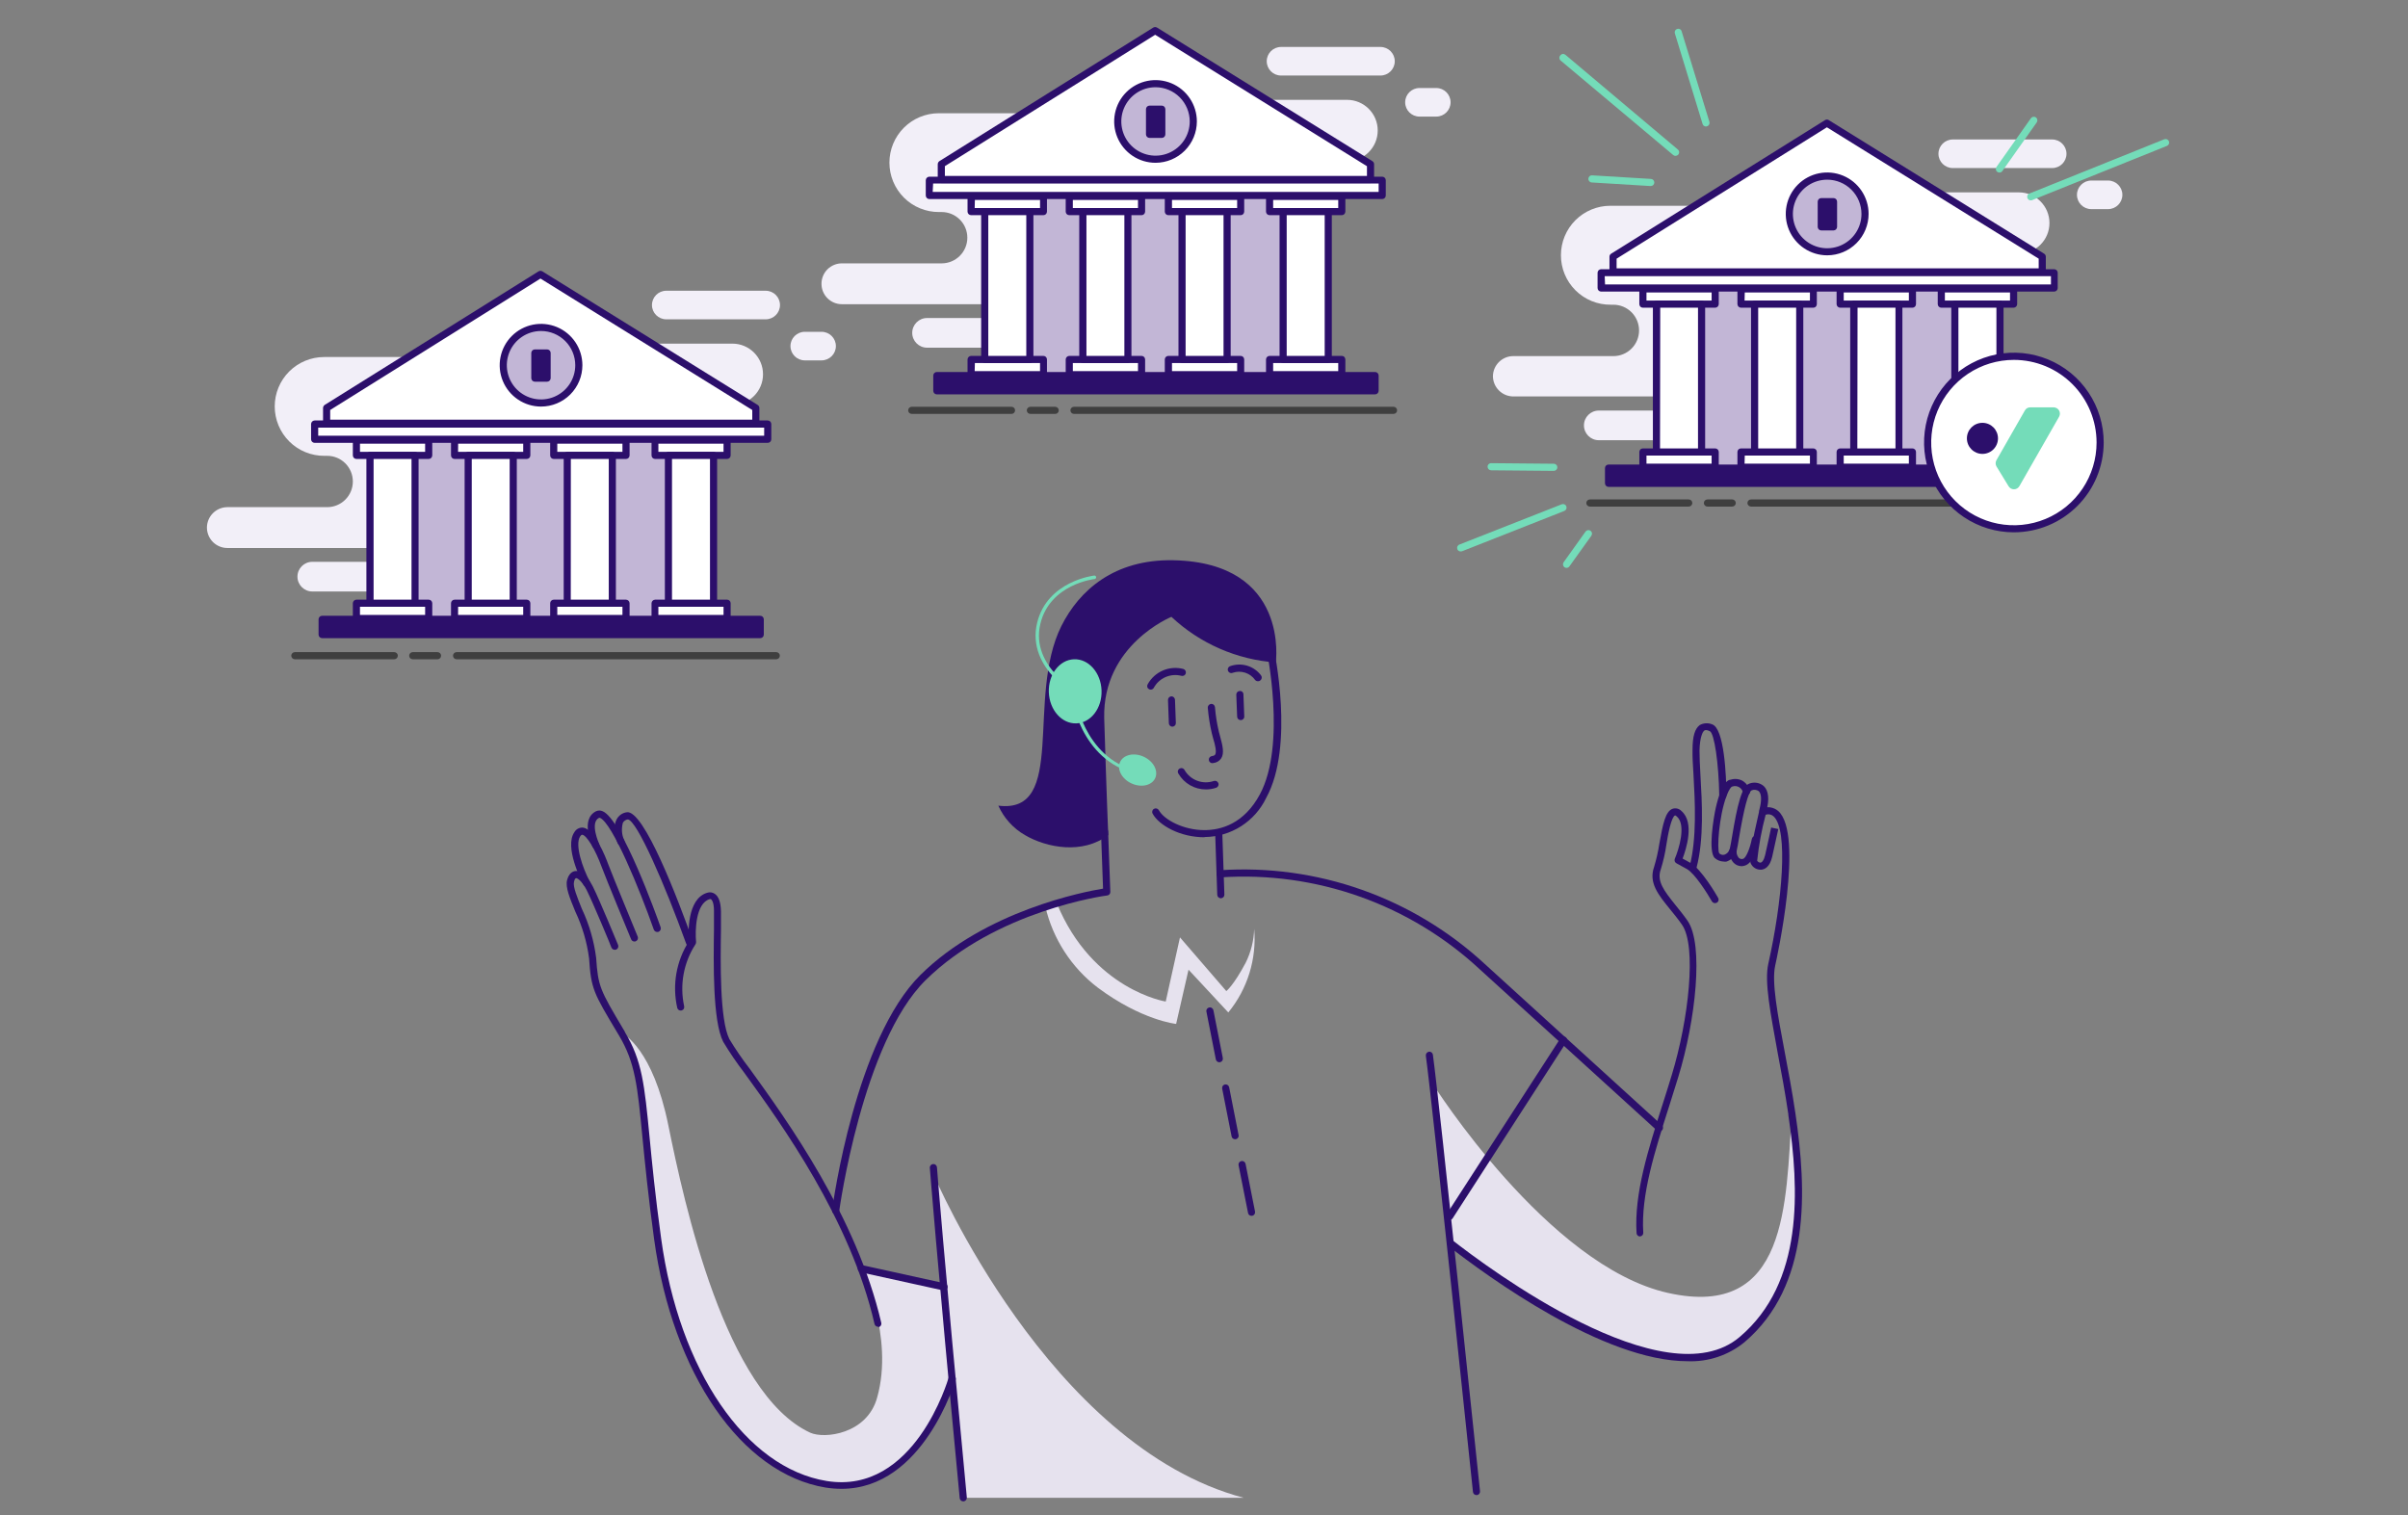 <svg width="286" height="180" viewBox="0 0 286 180" fill="none" xmlns="http://www.w3.org/2000/svg">
<rect x="0" y="0" width="286" height="180" fill="#808080" stroke="none"/>
<g clip-path="url(#clip0)">
<path d="M165.513 49.164H127.557C127.445 49.164 127.337 49.119 127.257 49.04C127.178 48.961 127.133 48.853 127.133 48.741C127.133 48.628 127.178 48.521 127.257 48.441C127.337 48.362 127.445 48.317 127.557 48.317H165.513C165.625 48.317 165.733 48.362 165.812 48.441C165.892 48.521 165.936 48.628 165.936 48.741C165.936 48.853 165.892 48.961 165.812 49.04C165.733 49.119 165.625 49.164 165.513 49.164Z" fill="#3F3F3F"/>
<path d="M120.14 49.164H108.287C108.174 49.164 108.067 49.119 107.987 49.04C107.908 48.961 107.863 48.853 107.863 48.741C107.863 48.628 107.908 48.521 107.987 48.441C108.067 48.362 108.174 48.317 108.287 48.317H120.14C120.252 48.317 120.36 48.362 120.439 48.441C120.519 48.521 120.563 48.628 120.563 48.741C120.563 48.853 120.519 48.961 120.439 49.04C120.36 49.119 120.252 49.164 120.14 49.164Z" fill="#3F3F3F"/>
<path d="M125.33 49.164H122.375C122.263 49.164 122.155 49.119 122.076 49.04C121.996 48.961 121.952 48.853 121.952 48.741C121.954 48.629 121.999 48.523 122.078 48.444C122.157 48.365 122.264 48.32 122.375 48.317H125.33C125.442 48.32 125.548 48.365 125.627 48.444C125.706 48.523 125.751 48.629 125.753 48.741C125.753 48.853 125.709 48.961 125.629 49.04C125.55 49.119 125.442 49.164 125.33 49.164Z" fill="#3F3F3F"/>
<path d="M92.2 78.307H54.227C54.115 78.307 54.007 78.262 53.928 78.183C53.848 78.103 53.804 77.996 53.804 77.883C53.804 77.771 53.848 77.663 53.928 77.584C54.007 77.505 54.115 77.46 54.227 77.46H92.2C92.312 77.46 92.42 77.505 92.499 77.584C92.579 77.663 92.623 77.771 92.623 77.883C92.623 77.996 92.579 78.103 92.499 78.183C92.42 78.262 92.312 78.307 92.2 78.307Z" fill="#3F3F3F"/>
<path d="M46.827 78.307H35.016C34.904 78.307 34.796 78.262 34.717 78.183C34.637 78.103 34.593 77.996 34.593 77.883C34.593 77.771 34.637 77.663 34.717 77.584C34.796 77.505 34.904 77.46 35.016 77.46H46.827C46.939 77.46 47.047 77.505 47.126 77.584C47.206 77.663 47.25 77.771 47.25 77.883C47.25 77.996 47.206 78.103 47.126 78.183C47.047 78.262 46.939 78.307 46.827 78.307Z" fill="#3F3F3F"/>
<path d="M52 78.307H49.02C48.908 78.307 48.8 78.262 48.721 78.183C48.641 78.103 48.597 77.996 48.597 77.883C48.597 77.771 48.641 77.663 48.721 77.584C48.8 77.505 48.908 77.46 49.02 77.46H51.966C52.079 77.46 52.186 77.505 52.266 77.584C52.345 77.663 52.39 77.771 52.39 77.883C52.39 77.996 52.345 78.103 52.266 78.183C52.186 78.262 52.079 78.307 51.966 78.307H52Z" fill="#3F3F3F"/>
<path d="M243.525 60.171H207.965C207.853 60.169 207.747 60.123 207.668 60.044C207.589 59.966 207.544 59.859 207.541 59.748C207.541 59.635 207.586 59.528 207.665 59.448C207.745 59.369 207.852 59.324 207.965 59.324H243.525C243.637 59.324 243.745 59.369 243.824 59.448C243.903 59.528 243.948 59.635 243.948 59.748C243.948 59.86 243.903 59.968 243.824 60.047C243.745 60.126 243.637 60.171 243.525 60.171Z" fill="#3F3F3F"/>
<path d="M200.573 60.171H188.83C188.718 60.171 188.61 60.126 188.531 60.047C188.451 59.968 188.407 59.86 188.407 59.748C188.407 59.635 188.451 59.528 188.531 59.448C188.61 59.369 188.718 59.324 188.83 59.324H200.573C200.686 59.324 200.793 59.369 200.873 59.448C200.952 59.528 200.997 59.635 200.997 59.748C200.997 59.86 200.952 59.968 200.873 60.047C200.793 60.126 200.686 60.171 200.573 60.171Z" fill="#3F3F3F"/>
<path d="M205.738 60.171H202.792C202.679 60.171 202.572 60.126 202.492 60.047C202.413 59.968 202.368 59.86 202.368 59.748C202.368 59.635 202.413 59.528 202.492 59.448C202.572 59.369 202.679 59.324 202.792 59.324H205.738C205.85 59.324 205.958 59.369 206.037 59.448C206.117 59.528 206.161 59.635 206.161 59.748C206.161 59.86 206.117 59.968 206.037 60.047C205.958 60.126 205.85 60.171 205.738 60.171Z" fill="#3F3F3F"/>
<path d="M145.887 120.259L141.163 115.179L139.69 121.622C139.69 121.622 135.609 121.208 130.376 117.304C127.244 114.915 125.044 111.507 124.153 107.669L125.508 107.271C129.741 117.584 138.453 118.964 138.453 118.964L140.147 111.344L145.65 117.719C145.65 117.719 146.497 117.093 147.961 114.333C148.579 113.082 148.92 111.713 148.961 110.319C149.271 113.907 148.168 117.473 145.887 120.259Z" fill="#E6E2EE"/>
<path d="M206.906 159.129C197.906 166.809 177.273 151.569 172.235 147.632L170.178 128.751C170.178 128.751 183.835 150.392 198.118 153.575C212.401 156.759 212.096 142.873 212.808 132.341C214.222 141.908 214.416 152.737 206.906 159.129Z" fill="#E6E2EE"/>
<path d="M116.228 154.456C114.213 163.134 109.066 178.036 98.127 176.275C88.06 174.649 80.237 162.635 78.111 147.107C75.986 131.579 76.858 127.735 73.878 122.731C74.09 122.833 77.544 124.628 79.373 133.637C81.261 142.95 86.146 165.505 96.222 170.17C97.915 170.949 102.995 170.34 104.18 165.996C106.229 158.757 102.326 150.68 102.326 150.68L112.097 152.83L111.03 140.554L116.228 154.456Z" fill="#E6E2EE"/>
<path d="M110.928 139.597C110.928 139.597 124.56 171.77 147.716 177.908H114.086L110.928 139.597Z" fill="#E6E2EE"/>
<path d="M143.042 99.448C140.155 99.448 137.649 98.025 136.896 96.645C136.869 96.596 136.852 96.543 136.846 96.487C136.84 96.432 136.845 96.376 136.861 96.322C136.877 96.269 136.903 96.219 136.938 96.176C136.973 96.132 137.016 96.096 137.065 96.07C137.114 96.043 137.167 96.026 137.223 96.02C137.278 96.014 137.334 96.019 137.388 96.035C137.441 96.051 137.491 96.077 137.534 96.112C137.578 96.147 137.614 96.19 137.641 96.239C138.267 97.382 140.579 98.601 143.042 98.601C145.007 98.601 147.741 97.865 149.629 94.368C152.83 88.441 150.417 77.062 150.391 76.943C150.38 76.888 150.379 76.83 150.39 76.775C150.4 76.719 150.421 76.665 150.453 76.618C150.484 76.57 150.524 76.529 150.571 76.497C150.617 76.465 150.67 76.443 150.726 76.431C150.781 76.419 150.839 76.419 150.895 76.429C150.95 76.44 151.004 76.461 151.051 76.492C151.099 76.523 151.14 76.563 151.172 76.61C151.204 76.657 151.226 76.71 151.238 76.766C151.348 77.248 153.778 88.619 150.391 94.766C149.73 96.149 148.694 97.319 147.401 98.142C146.108 98.965 144.609 99.409 143.076 99.422L143.042 99.448Z" fill="#2C0F6B"/>
<path d="M144.024 90.651C143.969 90.654 143.913 90.647 143.86 90.63C143.807 90.612 143.758 90.584 143.716 90.547C143.631 90.474 143.579 90.369 143.571 90.257C143.564 90.145 143.601 90.034 143.675 89.949C143.748 89.864 143.853 89.812 143.965 89.804C144.236 89.762 144.295 89.668 144.321 89.635C144.524 89.33 144.321 88.458 144.084 87.696L143.931 87.112C143.696 86.112 143.534 85.096 143.449 84.072C143.442 83.958 143.479 83.846 143.553 83.759C143.628 83.672 143.733 83.617 143.847 83.606C143.96 83.599 144.071 83.637 144.157 83.712C144.242 83.786 144.295 83.891 144.304 84.004C144.383 84.98 144.536 85.947 144.761 86.9L144.913 87.467C145.201 88.542 145.447 89.465 145.032 90.092C144.925 90.246 144.785 90.374 144.623 90.468C144.46 90.562 144.279 90.618 144.092 90.634L144.024 90.651Z" fill="#2C0F6B"/>
<path d="M136.675 81.913C136.598 81.915 136.521 81.894 136.455 81.854C136.408 81.826 136.366 81.789 136.333 81.744C136.299 81.7 136.275 81.65 136.262 81.596C136.249 81.543 136.246 81.487 136.255 81.432C136.263 81.377 136.282 81.325 136.311 81.278C136.714 80.547 137.349 79.971 138.115 79.641C138.882 79.311 139.737 79.247 140.545 79.458C140.598 79.473 140.648 79.499 140.691 79.534C140.734 79.569 140.771 79.612 140.797 79.66C140.824 79.709 140.841 79.763 140.847 79.818C140.853 79.873 140.848 79.929 140.833 79.983C140.817 80.037 140.791 80.088 140.755 80.132C140.72 80.176 140.676 80.212 140.626 80.239C140.577 80.266 140.522 80.282 140.466 80.288C140.41 80.293 140.353 80.287 140.299 80.27C139.672 80.112 139.01 80.168 138.418 80.428C137.826 80.689 137.338 81.14 137.031 81.71C136.994 81.771 136.942 81.822 136.879 81.857C136.817 81.893 136.747 81.912 136.675 81.913Z" fill="#2C0F6B"/>
<path d="M149.392 80.915C149.329 80.915 149.266 80.901 149.208 80.873C149.151 80.845 149.101 80.804 149.062 80.754C148.77 80.351 148.358 80.051 147.884 79.899C147.411 79.747 146.901 79.75 146.429 79.907C146.376 79.932 146.319 79.946 146.261 79.948C146.203 79.95 146.145 79.94 146.091 79.918C146.037 79.897 145.988 79.864 145.947 79.823C145.906 79.781 145.874 79.732 145.853 79.678C145.831 79.623 145.822 79.565 145.824 79.507C145.827 79.449 145.841 79.392 145.867 79.34C145.892 79.287 145.928 79.241 145.973 79.203C146.017 79.165 146.068 79.137 146.124 79.12C146.77 78.891 147.473 78.874 148.129 79.072C148.786 79.27 149.362 79.672 149.773 80.221C149.842 80.309 149.872 80.421 149.858 80.533C149.843 80.644 149.786 80.745 149.697 80.813C149.657 80.851 149.609 80.88 149.556 80.898C149.503 80.915 149.447 80.921 149.392 80.915Z" fill="#2C0F6B"/>
<path d="M139.249 86.316C139.14 86.316 139.035 86.274 138.956 86.198C138.877 86.122 138.83 86.019 138.826 85.909L138.724 83.149C138.722 83.094 138.731 83.038 138.75 82.986C138.769 82.934 138.799 82.886 138.836 82.845C138.874 82.804 138.919 82.771 138.97 82.748C139.021 82.724 139.075 82.711 139.131 82.709C139.24 82.711 139.344 82.754 139.422 82.829C139.501 82.905 139.548 83.007 139.554 83.115L139.656 85.876C139.658 85.932 139.649 85.988 139.629 86.041C139.61 86.094 139.579 86.142 139.541 86.183C139.502 86.224 139.456 86.257 139.404 86.28C139.353 86.302 139.297 86.315 139.241 86.316H139.249Z" fill="#2C0F6B"/>
<path d="M147.36 85.537C147.251 85.537 147.146 85.495 147.067 85.419C146.988 85.344 146.941 85.24 146.937 85.131L146.835 82.515C146.833 82.459 146.842 82.404 146.861 82.352C146.88 82.299 146.91 82.251 146.947 82.21C146.985 82.169 147.031 82.136 147.081 82.113C147.132 82.09 147.186 82.077 147.242 82.075C147.298 82.069 147.355 82.075 147.409 82.092C147.463 82.11 147.513 82.139 147.554 82.178C147.596 82.216 147.629 82.263 147.651 82.316C147.673 82.368 147.684 82.424 147.682 82.481L147.784 85.097C147.786 85.153 147.777 85.21 147.757 85.262C147.738 85.315 147.707 85.364 147.669 85.404C147.63 85.445 147.584 85.478 147.532 85.501C147.481 85.524 147.425 85.536 147.369 85.537H147.36Z" fill="#2C0F6B"/>
<path d="M143.237 93.767C142.577 93.771 141.927 93.601 141.353 93.274C140.78 92.947 140.302 92.474 139.969 91.904C139.935 91.858 139.912 91.805 139.899 91.748C139.887 91.692 139.886 91.634 139.897 91.578C139.907 91.521 139.929 91.468 139.962 91.42C139.994 91.372 140.035 91.332 140.084 91.301C140.132 91.27 140.186 91.249 140.243 91.239C140.299 91.23 140.357 91.232 140.413 91.246C140.469 91.259 140.522 91.284 140.567 91.319C140.613 91.353 140.652 91.397 140.68 91.447C141.016 92.037 141.547 92.492 142.182 92.733C142.818 92.975 143.517 92.987 144.16 92.768C144.265 92.73 144.382 92.735 144.483 92.783C144.585 92.83 144.664 92.916 144.702 93.022C144.722 93.073 144.732 93.129 144.73 93.184C144.729 93.24 144.716 93.294 144.694 93.345C144.671 93.395 144.638 93.441 144.597 93.478C144.556 93.516 144.508 93.545 144.456 93.564C144.064 93.699 143.652 93.768 143.237 93.767Z" fill="#2C0F6B"/>
<path d="M131.629 99.185C128.598 101.522 124.289 100.701 121.723 99.185C120.332 98.383 119.23 97.162 118.574 95.697C126.769 96.721 121.825 82.861 126.058 74.361C128.183 70.127 132.332 66.402 139.385 66.546C153.228 66.842 151.526 78.687 151.526 78.687C146.895 78.356 142.518 76.443 139.131 73.269C139.131 73.269 130.943 76.588 131.147 85.3C131.435 94.681 131.629 99.185 131.629 99.185Z" fill="#2C0F6B"/>
<path d="M144.998 106.696C144.889 106.696 144.784 106.654 144.705 106.578C144.626 106.502 144.579 106.399 144.575 106.289L144.329 99.025C144.328 98.969 144.338 98.914 144.358 98.862C144.378 98.811 144.409 98.763 144.447 98.723C144.486 98.683 144.532 98.651 144.583 98.629C144.634 98.606 144.689 98.594 144.744 98.593C144.8 98.587 144.857 98.593 144.91 98.611C144.964 98.629 145.013 98.658 145.054 98.697C145.095 98.735 145.127 98.782 145.148 98.835C145.169 98.887 145.179 98.943 145.176 99L145.421 106.256C145.424 106.311 145.415 106.367 145.396 106.419C145.377 106.471 145.347 106.519 145.31 106.56C145.272 106.601 145.226 106.634 145.176 106.657C145.125 106.68 145.071 106.694 145.015 106.696H144.998Z" fill="#2C0F6B"/>
<path d="M197.102 134.407C196.996 134.408 196.893 134.368 196.814 134.297L175.783 115.162C171.666 111.33 166.807 108.381 161.507 106.499C156.206 104.616 150.577 103.839 144.964 104.215C144.852 104.229 144.739 104.199 144.649 104.13C144.559 104.061 144.501 103.959 144.486 103.847C144.471 103.734 144.502 103.621 144.571 103.531C144.64 103.441 144.742 103.383 144.854 103.368C150.587 102.983 156.339 103.773 161.756 105.689C167.173 107.605 172.142 110.607 176.359 114.51L197.381 133.645C197.444 133.702 197.489 133.777 197.508 133.86C197.528 133.942 197.523 134.029 197.493 134.108C197.462 134.188 197.409 134.256 197.339 134.305C197.27 134.354 197.187 134.38 197.102 134.382V134.407Z" fill="#2C0F6B"/>
<path d="M99.253 144.211H99.194C99.138 144.205 99.084 144.188 99.036 144.16C98.987 144.133 98.945 144.096 98.911 144.051C98.877 144.007 98.852 143.957 98.838 143.902C98.824 143.848 98.821 143.792 98.829 143.737C98.939 142.89 101.632 123.417 109.328 115.797C117.024 108.177 128.801 105.908 131.011 105.552L130.766 98.779C130.763 98.723 130.772 98.668 130.791 98.616C130.811 98.563 130.84 98.515 130.878 98.475C130.915 98.434 130.961 98.401 131.011 98.377C131.062 98.354 131.116 98.341 131.172 98.339C131.229 98.335 131.285 98.343 131.339 98.363C131.392 98.382 131.441 98.412 131.482 98.451C131.523 98.49 131.556 98.537 131.579 98.589C131.601 98.641 131.612 98.697 131.612 98.754L131.875 105.933C131.88 106.039 131.844 106.143 131.774 106.223C131.705 106.304 131.608 106.354 131.502 106.365C131.375 106.365 118.337 108.126 109.929 116.432C102.428 123.84 99.693 143.695 99.668 143.898C99.643 143.989 99.589 144.069 99.514 144.126C99.439 144.182 99.347 144.212 99.253 144.211Z" fill="#2C0F6B"/>
<path d="M128.353 82.827C128.322 82.835 128.29 82.835 128.26 82.827C128.192 82.827 121.85 79.534 123.18 73.98C124.39 68.993 129.953 68.366 129.953 68.366C129.981 68.361 130.01 68.362 130.037 68.37C130.065 68.376 130.09 68.389 130.113 68.407C130.135 68.424 130.153 68.446 130.167 68.471C130.18 68.496 130.188 68.524 130.19 68.552C130.192 68.58 130.189 68.608 130.18 68.635C130.172 68.661 130.158 68.686 130.14 68.707C130.122 68.728 130.1 68.746 130.075 68.759C130.05 68.771 130.023 68.779 129.995 68.781C129.944 68.781 124.712 69.382 123.569 74.081C122.307 79.305 128.353 82.421 128.412 82.446C128.438 82.458 128.461 82.475 128.48 82.496C128.5 82.517 128.515 82.542 128.524 82.569C128.534 82.596 128.537 82.624 128.536 82.652C128.534 82.681 128.526 82.709 128.514 82.734C128.495 82.76 128.471 82.782 128.443 82.798C128.415 82.814 128.384 82.824 128.353 82.827Z" fill="#74DCB9"/>
<path d="M127.84 85.922C129.569 85.859 130.909 84.103 130.831 82C130.754 79.897 129.29 78.244 127.561 78.307C125.832 78.371 124.493 80.126 124.57 82.229C124.647 84.332 126.111 85.985 127.84 85.922Z" fill="#74DCB9"/>
<path d="M133.78 91.523C133.752 91.53 133.723 91.53 133.695 91.523C127.768 89.178 127.133 81.964 127.125 81.896C127.125 81.84 127.147 81.786 127.187 81.747C127.227 81.707 127.281 81.685 127.337 81.685C127.393 81.685 127.447 81.707 127.486 81.747C127.526 81.786 127.548 81.84 127.548 81.896C127.548 81.964 128.183 88.924 133.856 91.21C133.9 91.228 133.937 91.262 133.96 91.304C133.983 91.347 133.99 91.396 133.981 91.443C133.972 91.491 133.948 91.534 133.911 91.565C133.874 91.597 133.828 91.615 133.78 91.616V91.523Z" fill="#74DCB9"/>
<path d="M137.2 92.434C137.605 91.56 137 90.42 135.85 89.888C134.7 89.355 133.44 89.633 133.035 90.507C132.631 91.381 133.235 92.521 134.385 93.053C135.535 93.585 136.796 93.308 137.2 92.434Z" fill="#74DCB9"/>
<path d="M114.408 178.332C114.303 178.333 114.201 178.294 114.123 178.224C114.044 178.153 113.995 178.056 113.985 177.951C111.182 148.513 110.446 138.81 110.437 138.717C110.433 138.661 110.44 138.605 110.458 138.552C110.476 138.5 110.504 138.451 110.54 138.409C110.614 138.324 110.719 138.272 110.831 138.264C110.943 138.256 111.054 138.293 111.139 138.367C111.224 138.441 111.276 138.545 111.284 138.657C111.284 138.751 112.029 148.445 114.831 177.867C114.841 177.979 114.806 178.09 114.735 178.177C114.664 178.264 114.562 178.319 114.45 178.332H114.408Z" fill="#2C0F6B"/>
<path d="M175.36 177.586C175.257 177.587 175.157 177.549 175.08 177.48C175.004 177.411 174.955 177.316 174.945 177.214C174.894 176.748 170.127 131.079 169.348 125.398C169.336 125.287 169.367 125.176 169.435 125.087C169.503 124.999 169.602 124.94 169.712 124.924C169.768 124.915 169.824 124.918 169.878 124.932C169.932 124.946 169.983 124.971 170.027 125.005C170.071 125.039 170.108 125.081 170.136 125.13C170.163 125.179 170.18 125.232 170.187 125.288C170.965 130.977 175.732 176.663 175.783 177.121C175.789 177.176 175.784 177.232 175.768 177.286C175.752 177.34 175.725 177.39 175.69 177.433C175.654 177.476 175.611 177.512 175.561 177.538C175.512 177.565 175.458 177.581 175.402 177.586H175.36Z" fill="#2C0F6B"/>
<path d="M200.446 161.687C190.447 161.687 176.74 151.671 171.973 147.962C171.892 147.891 171.841 147.792 171.83 147.685C171.82 147.577 171.851 147.47 171.917 147.385C171.983 147.3 172.079 147.243 172.185 147.226C172.291 147.209 172.4 147.233 172.489 147.293C176.638 150.545 197.779 166.352 206.627 158.8C214.247 152.339 213.705 141.316 212.401 132.426C212.397 132.398 212.397 132.369 212.401 132.341C212.029 129.801 211.555 127.261 211.131 125.034C210.285 120.335 209.54 116.619 210.022 114.485C211.665 107.161 212.444 98.534 210.632 96.951C210.508 96.841 210.357 96.767 210.195 96.735C210.032 96.704 209.865 96.717 209.709 96.773C209.23 98.564 208.893 100.39 208.701 102.234C208.74 102.302 208.795 102.358 208.862 102.398C208.928 102.439 209.004 102.461 209.082 102.462C209.26 102.462 209.497 102.2 209.65 101.556C209.946 100.278 210.361 98.297 210.361 98.297L211.207 98.475C211.207 98.475 210.784 100.456 210.488 101.751C210.191 103.047 209.548 103.267 209.184 103.301C208.922 103.317 208.661 103.253 208.437 103.117C208.213 102.981 208.036 102.779 207.931 102.539C207.736 102.124 208.075 100.041 208.938 96.349C208.953 96.282 208.985 96.219 209.031 96.167C209.077 96.115 209.135 96.076 209.201 96.053C209.524 95.902 209.883 95.848 210.236 95.896C210.588 95.944 210.92 96.093 211.191 96.324C214.315 99.059 210.987 114.036 210.843 114.68C210.403 116.644 211.123 120.462 211.961 124.891C212.384 127.134 212.867 129.683 213.248 132.273C214.586 141.384 215.102 152.695 207.194 159.426C205.296 160.977 202.896 161.781 200.446 161.687Z" fill="#2C0F6B"/>
<path d="M206.864 102.885C206.509 102.886 206.168 102.746 205.916 102.496C205.693 102.257 205.535 101.965 205.458 101.648C205.38 101.33 205.387 100.998 205.476 100.684C205.526 100.481 205.603 100.058 205.696 99.499C206.348 95.562 206.881 93.369 207.778 93.073C208.061 92.965 208.367 92.935 208.664 92.986C208.962 93.037 209.241 93.166 209.472 93.36C210.064 93.919 210.175 94.944 209.785 96.383C209.771 96.437 209.747 96.488 209.713 96.532C209.68 96.577 209.638 96.614 209.59 96.643C209.542 96.671 209.489 96.689 209.434 96.697C209.379 96.705 209.323 96.702 209.269 96.688C209.159 96.658 209.065 96.586 209.008 96.488C208.951 96.39 208.935 96.273 208.964 96.163C209.252 95.088 209.226 94.292 208.888 93.97C208.765 93.886 208.624 93.833 208.476 93.817C208.328 93.8 208.179 93.821 208.041 93.877C207.643 94.089 207.127 96.036 206.525 99.643C206.432 100.218 206.356 100.676 206.297 100.887C206.246 101.058 206.24 101.239 206.276 101.414C206.313 101.588 206.393 101.75 206.508 101.886C206.575 101.952 206.658 101.999 206.749 102.021C206.84 102.044 206.935 102.041 207.025 102.013C207.397 101.912 207.872 100.684 208.066 99.643C208.087 99.533 208.15 99.436 208.242 99.372C208.334 99.309 208.447 99.284 208.557 99.304C208.667 99.325 208.764 99.388 208.828 99.48C208.891 99.572 208.916 99.685 208.896 99.795C208.778 100.439 208.303 102.547 207.203 102.826C207.093 102.859 206.979 102.879 206.864 102.885Z" fill="#2C0F6B"/>
<path d="M204.714 102.335C204.332 102.324 203.967 102.18 203.681 101.929C202.834 101.201 203.537 97.069 203.774 96.002C204.476 92.861 205.281 92.615 205.543 92.615C205.781 92.537 206.033 92.509 206.282 92.534C206.532 92.559 206.773 92.636 206.991 92.759C207.409 93.03 207.711 93.447 207.838 93.928C207.852 93.982 207.855 94.038 207.847 94.093C207.839 94.148 207.821 94.201 207.793 94.249C207.764 94.297 207.727 94.339 207.682 94.373C207.638 94.406 207.587 94.43 207.533 94.444C207.424 94.47 207.309 94.453 207.213 94.396C207.117 94.339 207.046 94.247 207.016 94.139C206.988 94.004 206.931 93.875 206.849 93.763C206.767 93.651 206.662 93.558 206.54 93.491C206.419 93.423 206.284 93.383 206.146 93.372C206.008 93.361 205.868 93.38 205.738 93.428C205.636 93.428 205.357 93.733 205.044 94.588C204.155 96.993 203.909 100.879 204.197 101.362C204.277 101.438 204.375 101.492 204.481 101.521C204.588 101.549 204.7 101.549 204.807 101.522C204.943 101.477 205.068 101.4 205.171 101.299C205.273 101.198 205.351 101.074 205.399 100.938C205.438 100.833 205.516 100.746 205.617 100.697C205.718 100.648 205.834 100.64 205.941 100.676C206.047 100.714 206.133 100.792 206.182 100.893C206.231 100.995 206.239 101.111 206.204 101.218C206.109 101.483 205.955 101.723 205.752 101.918C205.549 102.113 205.304 102.259 205.035 102.344C204.928 102.353 204.82 102.35 204.714 102.335Z" fill="#2C0F6B"/>
<path d="M201.098 103.368H200.997C200.943 103.354 200.892 103.33 200.847 103.297C200.803 103.263 200.765 103.221 200.737 103.173C200.709 103.125 200.69 103.072 200.682 103.017C200.675 102.962 200.678 102.906 200.692 102.852C201.539 99.541 201.318 95.232 201.141 92.091C201.064 90.897 201.005 89.856 201.022 89.102C201.022 87.409 201.31 86.562 201.869 86.13C202.092 86.003 202.342 85.929 202.599 85.912C202.856 85.896 203.113 85.939 203.35 86.037C204.781 86.494 205.044 92.108 205.044 94.504C205.045 94.559 205.035 94.614 205.015 94.665C204.994 94.716 204.964 94.763 204.925 94.802C204.887 94.842 204.841 94.873 204.79 94.895C204.739 94.916 204.684 94.927 204.629 94.927C204.517 94.927 204.41 94.884 204.329 94.807C204.249 94.729 204.201 94.624 204.197 94.512C204.138 90.677 203.613 87.095 203.079 86.85C202.546 86.604 202.428 86.765 202.343 86.85C202.258 86.934 201.886 87.51 201.852 89.144C201.852 89.864 201.894 90.888 201.962 92.065C202.148 95.274 202.402 99.685 201.496 103.072C201.469 103.157 201.417 103.231 201.345 103.284C201.274 103.338 201.187 103.367 201.098 103.368Z" fill="#2C0F6B"/>
<path d="M194.791 146.869C194.683 146.87 194.58 146.828 194.503 146.754C194.426 146.68 194.38 146.579 194.376 146.472C194.079 141.815 195.739 136.591 197.5 131.071C197.856 129.962 198.211 128.835 198.558 127.684C200.565 121.114 201.539 112.385 199.777 109.845C199.303 109.167 198.812 108.558 198.33 107.974C196.958 106.28 195.79 104.849 196.459 102.97C196.732 102.063 196.942 101.138 197.085 100.201C197.508 97.831 197.813 96.357 198.668 96.061C198.852 96.004 199.048 96.001 199.233 96.05C199.419 96.1 199.587 96.2 199.718 96.34C201.285 97.704 200.269 100.862 199.845 101.979L200.76 102.487C202.072 103.207 203.867 106.297 204.062 106.644C204.09 106.692 204.109 106.745 204.117 106.8C204.125 106.855 204.121 106.911 204.107 106.964C204.093 107.018 204.068 107.068 204.034 107.112C204 107.156 203.958 107.193 203.909 107.22C203.811 107.276 203.695 107.291 203.586 107.263C203.477 107.234 203.383 107.164 203.325 107.068C202.817 106.17 201.293 103.74 200.353 103.224L199.109 102.538C199.015 102.487 198.944 102.404 198.91 102.303C198.875 102.203 198.88 102.093 198.922 101.996C199.38 100.938 200.311 97.975 199.159 96.984C199.041 96.874 198.965 96.848 198.948 96.857C198.516 97.009 198.101 99.1 197.915 100.345C197.772 101.332 197.551 102.306 197.254 103.258C196.738 104.68 197.678 105.84 198.948 107.44C199.43 108.033 199.938 108.659 200.429 109.362C202.394 112.19 201.386 121.215 199.329 127.93C198.982 129.064 198.618 130.199 198.27 131.316C196.535 136.769 194.884 141.916 195.172 146.412C195.176 146.467 195.17 146.523 195.153 146.576C195.135 146.628 195.108 146.677 195.071 146.719C195.035 146.761 194.991 146.795 194.941 146.819C194.891 146.844 194.837 146.858 194.782 146.861L194.791 146.869Z" fill="#2C0F6B"/>
<path d="M172.159 144.897C172.078 144.898 171.998 144.875 171.931 144.829C171.836 144.769 171.77 144.673 171.746 144.563C171.723 144.454 171.743 144.339 171.804 144.245L185.333 123.324C185.362 123.274 185.4 123.23 185.446 123.196C185.492 123.161 185.544 123.136 185.6 123.123C185.656 123.109 185.714 123.107 185.771 123.116C185.827 123.126 185.882 123.147 185.93 123.178C185.978 123.209 186.02 123.249 186.052 123.297C186.084 123.345 186.106 123.398 186.117 123.455C186.128 123.511 186.127 123.569 186.114 123.625C186.102 123.682 186.078 123.734 186.045 123.781L172.54 144.702C172.501 144.767 172.445 144.819 172.377 144.854C172.31 144.888 172.235 144.903 172.159 144.897Z" fill="#2C0F6B"/>
<path d="M99.939 176.842C99.306 176.84 98.675 176.789 98.05 176.69C88.068 175.047 79.889 163.194 77.688 147.175C76.977 142.002 76.604 138.149 76.3 135.059C75.715 129.005 75.453 126.228 73.514 122.985L73.311 122.647C70.5 117.956 70.204 117.465 69.966 113.833C69.714 111.908 69.163 110.034 68.332 108.279C67.664 106.653 67.139 105.375 67.35 104.554C67.562 103.732 68.011 103.495 68.341 103.461C69.34 103.36 70.136 104.757 70.441 105.358C71.237 106.958 73.319 112.021 73.412 112.241C73.452 112.345 73.451 112.46 73.408 112.562C73.366 112.665 73.285 112.747 73.184 112.792C73.079 112.832 72.963 112.831 72.859 112.788C72.755 112.746 72.671 112.665 72.625 112.563C72.625 112.504 70.466 107.305 69.687 105.739C69.12 104.63 68.561 104.283 68.426 104.308C68.29 104.333 68.248 104.46 68.172 104.765C68.036 105.307 68.561 106.594 69.111 107.957C69.978 109.795 70.549 111.758 70.805 113.774C71.033 117.16 71.262 117.584 74.031 122.24L74.217 122.545V122.588C76.266 125.974 76.545 128.836 77.146 135.034C77.443 138.124 77.815 141.959 78.526 147.124C80.677 162.787 88.576 174.361 98.186 175.911C108.634 177.604 112.622 163.795 112.664 163.651C112.694 163.539 112.768 163.443 112.869 163.385C112.97 163.327 113.089 163.312 113.202 163.342C113.314 163.372 113.409 163.446 113.467 163.547C113.525 163.647 113.541 163.767 113.511 163.879C113.443 163.964 109.709 176.842 99.939 176.842Z" fill="#2C0F6B"/>
<path d="M75.351 111.834C75.268 111.834 75.186 111.809 75.117 111.762C75.047 111.715 74.994 111.649 74.962 111.572C74.835 111.275 71.922 104.231 71.457 102.961C70.712 100.921 69.679 99.21 69.154 99.151C69.078 99.151 69.001 99.202 68.917 99.329C68.222 100.337 69.23 103.131 70.017 104.646C70.048 104.695 70.068 104.75 70.077 104.808C70.086 104.865 70.082 104.924 70.067 104.98C70.053 105.036 70.026 105.088 69.99 105.134C69.954 105.179 69.909 105.217 69.858 105.244C69.807 105.271 69.75 105.288 69.693 105.293C69.635 105.297 69.576 105.29 69.522 105.271C69.467 105.252 69.416 105.223 69.373 105.183C69.33 105.144 69.296 105.097 69.272 105.044C69.035 104.595 67.012 100.607 68.214 98.855C68.315 98.672 68.468 98.522 68.653 98.424C68.838 98.327 69.047 98.285 69.255 98.305C70.61 98.482 71.888 101.691 72.244 102.665C72.71 103.926 75.715 111.174 75.741 111.25C75.763 111.301 75.774 111.356 75.775 111.412C75.775 111.467 75.764 111.522 75.743 111.574C75.722 111.625 75.69 111.671 75.651 111.71C75.611 111.749 75.564 111.78 75.512 111.8C75.462 111.824 75.407 111.836 75.351 111.834Z" fill="#2C0F6B"/>
<path d="M78.061 110.7C77.973 110.7 77.887 110.673 77.815 110.623C77.742 110.573 77.686 110.503 77.654 110.421C75.961 105.603 72.718 97.721 71.245 97.137C71.245 97.137 71.177 97.137 71.16 97.137C70 97.695 71.16 100.21 71.16 100.236C71.184 100.285 71.198 100.34 71.201 100.395C71.204 100.45 71.196 100.506 71.177 100.558C71.158 100.61 71.129 100.658 71.091 100.698C71.053 100.739 71.008 100.772 70.957 100.794C70.907 100.819 70.852 100.833 70.796 100.836C70.74 100.838 70.684 100.83 70.631 100.811C70.578 100.792 70.53 100.763 70.488 100.725C70.447 100.688 70.413 100.642 70.39 100.591C70.331 100.456 68.874 97.306 70.796 96.358C70.918 96.302 71.051 96.272 71.186 96.272C71.32 96.272 71.453 96.302 71.575 96.358C73.878 97.306 78.001 108.829 78.467 110.142C78.502 110.248 78.495 110.365 78.446 110.466C78.397 110.567 78.31 110.645 78.205 110.683C78.158 110.698 78.109 110.704 78.061 110.7Z" fill="#2C0F6B"/>
<path d="M81.904 112.393C81.817 112.393 81.733 112.366 81.661 112.316C81.59 112.266 81.536 112.196 81.507 112.114C78.967 105.07 75.639 97.416 74.564 97.331C74.442 97.347 74.326 97.392 74.225 97.461C74.123 97.53 74.039 97.622 73.98 97.729C73.784 98.433 73.844 99.182 74.149 99.846C74.192 99.95 74.191 100.067 74.147 100.171C74.104 100.275 74.021 100.358 73.916 100.4C73.812 100.443 73.695 100.442 73.591 100.399C73.487 100.355 73.404 100.272 73.362 100.167C73.285 99.99 72.667 98.398 73.235 97.331C73.35 97.107 73.516 96.913 73.721 96.766C73.926 96.619 74.162 96.522 74.412 96.484C76.452 96.044 80.618 107.059 82.302 111.809C82.341 111.915 82.335 112.031 82.288 112.133C82.24 112.234 82.154 112.313 82.049 112.351L81.904 112.393Z" fill="#2C0F6B"/>
<path d="M104.273 157.588C104.178 157.587 104.087 157.553 104.013 157.493C103.939 157.434 103.888 157.351 103.867 157.258C101.005 144.829 92.793 133.484 88.373 127.388C87.479 126.218 86.651 125 85.892 123.738C84.639 121.266 84.741 114.425 84.8 110.344C84.8 109.396 84.8 108.651 84.8 108.202C84.8 107.101 84.504 106.847 84.428 106.797C84.386 106.783 84.342 106.783 84.301 106.797C82.607 107.279 82.548 110.598 82.675 111.877C82.682 111.975 82.658 112.072 82.607 112.156C81.908 113.23 81.429 114.431 81.197 115.691C80.964 116.951 80.983 118.244 81.253 119.497C81.268 119.551 81.272 119.607 81.266 119.663C81.259 119.718 81.242 119.772 81.214 119.821C81.187 119.87 81.15 119.913 81.105 119.947C81.061 119.982 81.01 120.007 80.956 120.022C80.849 120.05 80.734 120.035 80.637 119.98C80.54 119.924 80.469 119.833 80.44 119.725C80.133 118.38 80.097 116.987 80.334 115.628C80.571 114.269 81.076 112.971 81.82 111.809C81.752 110.962 81.557 106.729 84.021 106.035C84.162 105.99 84.311 105.977 84.458 105.998C84.605 106.018 84.745 106.071 84.868 106.153C85.35 106.458 85.604 107.144 85.63 108.244C85.63 108.702 85.63 109.464 85.63 110.42C85.571 114.163 85.469 121.131 86.629 123.425C87.367 124.648 88.176 125.827 89.05 126.956C93.495 133.103 101.75 144.541 104.671 157.131C104.697 157.24 104.678 157.354 104.619 157.45C104.561 157.545 104.467 157.613 104.358 157.639L104.273 157.588Z" fill="#2C0F6B"/>
<path d="M112.08 153.27H111.987L102.216 151.119C102.104 151.095 102.006 151.026 101.944 150.93C101.882 150.833 101.861 150.715 101.886 150.603C101.911 150.491 101.979 150.393 102.076 150.331C102.173 150.269 102.29 150.248 102.402 150.273L112.173 152.423C112.285 152.436 112.388 152.492 112.459 152.58C112.529 152.668 112.562 152.781 112.55 152.893C112.537 153.006 112.481 153.108 112.393 153.179C112.305 153.25 112.192 153.282 112.08 153.27Z" fill="#2C0F6B"/>
<path d="M144.82 126.178C144.722 126.176 144.627 126.14 144.552 126.077C144.476 126.014 144.425 125.927 144.405 125.83L143.288 120.166C143.276 120.112 143.274 120.055 143.284 120C143.294 119.945 143.316 119.893 143.346 119.846C143.377 119.799 143.417 119.76 143.464 119.729C143.511 119.698 143.563 119.677 143.618 119.667C143.673 119.656 143.729 119.655 143.783 119.666C143.838 119.676 143.89 119.698 143.936 119.728C143.983 119.759 144.023 119.799 144.054 119.845C144.085 119.891 144.106 119.942 144.118 119.997L145.235 125.67C145.246 125.724 145.247 125.78 145.236 125.835C145.225 125.889 145.204 125.941 145.174 125.988C145.143 126.034 145.103 126.074 145.057 126.105C145.011 126.136 144.959 126.158 144.905 126.169L144.82 126.178Z" fill="#2C0F6B"/>
<path d="M146.691 135.32C146.594 135.32 146.499 135.287 146.424 135.225C146.348 135.163 146.296 135.077 146.277 134.982L145.159 129.309C145.148 129.255 145.148 129.198 145.158 129.144C145.169 129.089 145.19 129.037 145.221 128.991C145.251 128.945 145.291 128.905 145.337 128.874C145.383 128.842 145.435 128.821 145.489 128.81C145.6 128.79 145.715 128.814 145.808 128.877C145.901 128.94 145.966 129.038 145.989 129.148L147.106 134.812C147.119 134.867 147.12 134.923 147.11 134.978C147.1 135.034 147.079 135.086 147.048 135.133C147.017 135.179 146.977 135.219 146.93 135.25C146.884 135.281 146.831 135.302 146.776 135.312L146.691 135.32Z" fill="#2C0F6B"/>
<path d="M148.639 144.414C148.542 144.416 148.447 144.382 148.373 144.32C148.298 144.258 148.249 144.171 148.232 144.076L147.106 138.403C147.095 138.349 147.095 138.293 147.106 138.239C147.116 138.185 147.138 138.134 147.168 138.088C147.199 138.042 147.239 138.003 147.285 137.973C147.331 137.943 147.382 137.922 147.437 137.912C147.491 137.901 147.547 137.9 147.602 137.911C147.656 137.922 147.708 137.943 147.755 137.973C147.801 138.004 147.841 138.044 147.872 138.09C147.903 138.136 147.925 138.188 147.936 138.242L149.062 143.915C149.082 144.026 149.058 144.14 148.995 144.234C148.931 144.327 148.834 144.392 148.723 144.414H148.639Z" fill="#2C0F6B"/>
<path d="M84.216 42.408H38.496C36.94 42.408 35.447 43.027 34.347 44.127C33.247 45.227 32.629 46.72 32.629 48.276C32.629 49.048 32.781 49.814 33.078 50.527C33.374 51.241 33.809 51.889 34.356 52.434C34.904 52.979 35.553 53.411 36.268 53.704C36.983 53.997 37.749 54.147 38.521 54.143H38.86C39.668 54.143 40.444 54.464 41.015 55.036C41.587 55.608 41.908 56.383 41.908 57.191C41.908 58 41.587 58.775 41.015 59.346C40.444 59.918 39.668 60.239 38.86 60.239H27.007C26.363 60.242 25.746 60.498 25.291 60.953C24.836 61.409 24.579 62.025 24.577 62.669C24.579 63.312 24.836 63.928 25.291 64.382C25.747 64.836 26.364 65.091 27.007 65.091H72.388C72.761 65.091 73.118 64.943 73.382 64.679C73.645 64.415 73.793 64.058 73.793 63.685V63.059C73.793 62.686 73.942 62.328 74.205 62.065C74.469 61.801 74.826 61.653 75.199 61.653H81.456C81.831 61.653 82.19 61.504 82.456 61.239C82.721 60.974 82.87 60.614 82.87 60.239V55.549C82.87 55.176 83.018 54.819 83.281 54.555C83.545 54.291 83.902 54.143 84.275 54.143C84.648 54.143 85.005 53.995 85.269 53.732C85.533 53.468 85.681 53.111 85.681 52.738V43.814C85.681 43.624 85.643 43.437 85.568 43.262C85.494 43.087 85.385 42.93 85.248 42.799C85.111 42.667 84.949 42.565 84.772 42.498C84.595 42.431 84.405 42.401 84.216 42.408Z" fill="#F2EFF8"/>
<path d="M51.247 66.733H37.09C36.118 66.733 35.329 67.522 35.329 68.495C35.329 69.467 36.118 70.255 37.09 70.255H51.247C52.219 70.255 53.008 69.467 53.008 68.495C53.008 67.522 52.219 66.733 51.247 66.733Z" fill="#F2EFF8"/>
<path d="M90.939 34.534H79.136C78.196 34.534 77.434 35.294 77.434 36.232C77.434 37.169 78.196 37.929 79.136 37.929H90.939C91.878 37.929 92.64 37.169 92.64 36.232C92.64 35.294 91.878 34.534 90.939 34.534Z" fill="#F2EFF8"/>
<path d="M86.984 40.816H71.44C69.429 40.816 67.799 42.446 67.799 44.457C67.799 46.468 69.429 48.098 71.44 48.098H86.984C88.995 48.098 90.625 46.468 90.625 44.457C90.625 42.446 88.995 40.816 86.984 40.816Z" fill="#F2EFF8"/>
<path d="M97.576 39.411H95.587C94.647 39.411 93.885 40.171 93.885 41.109C93.885 42.046 94.647 42.806 95.587 42.806H97.576C98.516 42.806 99.278 42.046 99.278 41.109C99.278 40.171 98.516 39.411 97.576 39.411Z" fill="#F2EFF8"/>
<path d="M82.506 52.179H45.879V73.464H82.506V52.179Z" fill="#C2B6D6"/>
<path d="M50.917 52.279H42.331V54.091H50.917V52.279Z" fill="white"/>
<path d="M50.917 54.515H42.331C42.219 54.515 42.111 54.47 42.032 54.391C41.953 54.312 41.908 54.204 41.908 54.092V52.28C41.908 52.167 41.953 52.06 42.032 51.98C42.111 51.901 42.219 51.856 42.331 51.856H50.917C51.029 51.856 51.136 51.901 51.216 51.98C51.295 52.06 51.34 52.167 51.34 52.28V54.092C51.34 54.204 51.295 54.312 51.216 54.391C51.136 54.47 51.029 54.515 50.917 54.515ZM42.755 53.668H50.493V52.703H42.755V53.668Z" fill="#2C0F6B"/>
<path d="M50.917 71.651H42.331V73.463H50.917V71.651Z" fill="white"/>
<path d="M50.917 73.887H42.331C42.219 73.887 42.111 73.842 42.032 73.763C41.953 73.684 41.908 73.576 41.908 73.464V71.652C41.91 71.54 41.956 71.434 42.034 71.355C42.113 71.276 42.22 71.231 42.331 71.228H50.917C51.029 71.228 51.136 71.273 51.216 71.353C51.295 71.432 51.34 71.54 51.34 71.652V73.447C51.342 73.504 51.333 73.561 51.313 73.614C51.292 73.667 51.262 73.716 51.222 73.757C51.182 73.798 51.135 73.831 51.083 73.853C51.03 73.876 50.974 73.887 50.917 73.887ZM42.755 73.04H50.493V72.075H42.755V73.04Z" fill="#2C0F6B"/>
<path d="M90.303 73.565H38.259V75.377H90.303V73.565Z" fill="#2C0F6B"/>
<path d="M90.295 75.8H38.259C38.147 75.8 38.039 75.755 37.959 75.676C37.88 75.597 37.836 75.489 37.836 75.377V73.565C37.836 73.453 37.88 73.345 37.959 73.266C38.039 73.186 38.147 73.142 38.259 73.142H90.295C90.407 73.142 90.515 73.186 90.594 73.266C90.674 73.345 90.718 73.453 90.718 73.565V75.377C90.718 75.489 90.674 75.597 90.594 75.676C90.515 75.755 90.407 75.8 90.295 75.8ZM38.648 74.954H89.872V73.988H38.682L38.648 74.954Z" fill="#2C0F6B"/>
<path d="M91.184 50.366H37.37V52.178H91.184V50.366Z" fill="white"/>
<path d="M91.184 52.602H37.37C37.258 52.602 37.15 52.557 37.071 52.478C36.991 52.398 36.947 52.291 36.947 52.179V50.367C36.949 50.255 36.994 50.149 37.073 50.07C37.152 49.991 37.258 49.946 37.37 49.943H91.184C91.296 49.943 91.404 49.988 91.483 50.067C91.563 50.147 91.607 50.254 91.607 50.367V52.179C91.607 52.291 91.563 52.398 91.483 52.478C91.404 52.557 91.296 52.602 91.184 52.602ZM37.793 51.755H90.761V50.79H37.793V51.755Z" fill="#2C0F6B"/>
<path d="M89.77 50.273H38.792V48.461L64.192 32.586L89.77 48.461V50.273Z" fill="white"/>
<path d="M89.77 50.697H38.792C38.68 50.697 38.572 50.652 38.493 50.573C38.414 50.493 38.369 50.386 38.369 50.273V48.461C38.371 48.39 38.389 48.319 38.423 48.256C38.457 48.193 38.505 48.139 38.564 48.097L63.964 32.231C64.031 32.19 64.109 32.168 64.188 32.168C64.267 32.168 64.345 32.19 64.412 32.231L89.99 48.097C90.052 48.136 90.102 48.19 90.138 48.254C90.173 48.317 90.192 48.389 90.193 48.461V50.273C90.191 50.385 90.146 50.491 90.067 50.57C89.988 50.649 89.882 50.694 89.77 50.697ZM39.216 49.85H89.347V48.699L64.192 33.086L39.216 48.699V49.85Z" fill="#2C0F6B"/>
<path d="M49.308 54.091H43.949V71.651H49.308V54.091Z" fill="white"/>
<path d="M49.299 72.075H43.94C43.828 72.075 43.72 72.03 43.641 71.951C43.561 71.871 43.517 71.763 43.517 71.651V54.091C43.517 53.979 43.561 53.871 43.641 53.792C43.72 53.713 43.828 53.668 43.94 53.668H49.291C49.403 53.668 49.511 53.713 49.59 53.792C49.67 53.871 49.714 53.979 49.714 54.091V71.651C49.714 71.762 49.671 71.868 49.593 71.948C49.516 72.027 49.41 72.072 49.299 72.075ZM44.372 71.228H48.876V54.515H44.372V71.228Z" fill="#2C0F6B"/>
<path d="M62.575 52.279H53.99V54.091H62.575V52.279Z" fill="white"/>
<path d="M62.567 54.515H53.99C53.878 54.515 53.77 54.47 53.691 54.391C53.611 54.312 53.567 54.204 53.567 54.092V52.28C53.567 52.167 53.611 52.06 53.691 51.98C53.77 51.901 53.878 51.856 53.99 51.856H62.567C62.679 51.856 62.787 51.901 62.866 51.98C62.945 52.06 62.99 52.167 62.99 52.28V54.092C62.99 54.204 62.945 54.312 62.866 54.391C62.787 54.47 62.679 54.515 62.567 54.515ZM54.405 53.668H62.143V52.703H54.413L54.405 53.668Z" fill="#2C0F6B"/>
<path d="M62.575 71.651H53.99V73.463H62.575V71.651Z" fill="white"/>
<path d="M62.567 73.887H53.99C53.878 73.887 53.77 73.842 53.691 73.763C53.611 73.684 53.567 73.576 53.567 73.464V71.652C53.567 71.54 53.611 71.432 53.691 71.353C53.77 71.273 53.878 71.228 53.99 71.228H62.567C62.679 71.228 62.787 71.273 62.866 71.353C62.945 71.432 62.99 71.54 62.99 71.652V73.447C62.992 73.504 62.983 73.561 62.963 73.614C62.943 73.667 62.912 73.716 62.872 73.757C62.833 73.798 62.785 73.831 62.733 73.853C62.68 73.876 62.624 73.887 62.567 73.887ZM54.405 73.04H62.143V72.075H54.413L54.405 73.04Z" fill="#2C0F6B"/>
<path d="M60.967 54.091H55.607V71.651H60.967V54.091Z" fill="white"/>
<path d="M60.958 72.075H55.607C55.495 72.075 55.387 72.03 55.308 71.951C55.228 71.871 55.184 71.763 55.184 71.651V54.091C55.184 53.979 55.228 53.871 55.308 53.792C55.387 53.713 55.495 53.668 55.607 53.668H60.958C61.07 53.668 61.178 53.713 61.257 53.792C61.337 53.871 61.381 53.979 61.381 54.091V71.651C61.381 71.763 61.337 71.871 61.257 71.951C61.178 72.03 61.07 72.075 60.958 72.075ZM56.03 71.228H60.535V54.515H56.03V71.228Z" fill="#2C0F6B"/>
<path d="M74.352 52.279H65.767V54.091H74.352V52.279Z" fill="white"/>
<path d="M74.352 54.515H65.767C65.655 54.515 65.547 54.47 65.468 54.391C65.388 54.312 65.344 54.204 65.344 54.092V52.28C65.344 52.167 65.388 52.06 65.468 51.98C65.547 51.901 65.655 51.856 65.767 51.856H74.352C74.465 51.856 74.572 51.901 74.652 51.98C74.731 52.06 74.776 52.167 74.776 52.28V54.092C74.776 54.204 74.731 54.312 74.652 54.391C74.572 54.47 74.465 54.515 74.352 54.515ZM66.19 53.668H73.929V52.703H66.19V53.668Z" fill="#2C0F6B"/>
<path d="M74.352 71.651H65.767V73.463H74.352V71.651Z" fill="white"/>
<path d="M74.352 73.887H65.767C65.655 73.887 65.547 73.842 65.468 73.763C65.388 73.684 65.344 73.576 65.344 73.464V71.652C65.344 71.54 65.388 71.432 65.468 71.353C65.547 71.273 65.655 71.228 65.767 71.228H74.352C74.464 71.231 74.57 71.276 74.649 71.355C74.728 71.434 74.773 71.54 74.776 71.652V73.447C74.778 73.504 74.769 73.561 74.748 73.614C74.728 73.667 74.697 73.716 74.658 73.757C74.618 73.798 74.571 73.831 74.518 73.853C74.466 73.876 74.409 73.887 74.352 73.887ZM66.19 73.04H73.929V72.075H66.19V73.04Z" fill="#2C0F6B"/>
<path d="M72.735 54.091H67.376V71.651H72.735V54.091Z" fill="white"/>
<path d="M72.727 72.075H67.376C67.263 72.075 67.156 72.03 67.076 71.951C66.997 71.871 66.952 71.763 66.952 71.651V54.091C66.952 53.979 66.997 53.871 67.076 53.792C67.156 53.713 67.263 53.668 67.376 53.668H72.727C72.839 53.668 72.947 53.713 73.026 53.792C73.105 53.871 73.15 53.979 73.15 54.091V71.651C73.15 71.763 73.105 71.871 73.026 71.951C72.947 72.03 72.839 72.075 72.727 72.075ZM67.791 71.228H72.303V54.515H67.799L67.791 71.228Z" fill="#2C0F6B"/>
<path d="M86.358 52.279H77.773V54.091H86.358V52.279Z" fill="white"/>
<path d="M86.358 54.515H77.807C77.694 54.515 77.587 54.47 77.507 54.391C77.428 54.312 77.383 54.204 77.383 54.092V52.28C77.383 52.167 77.428 52.06 77.507 51.98C77.587 51.901 77.694 51.856 77.807 51.856H86.358C86.47 51.856 86.578 51.901 86.657 51.98C86.737 52.06 86.781 52.167 86.781 52.28V54.092C86.781 54.204 86.737 54.312 86.657 54.391C86.578 54.47 86.47 54.515 86.358 54.515ZM78.196 53.668H85.935V52.703H78.196V53.668Z" fill="#2C0F6B"/>
<path d="M86.358 71.651H77.773V73.463H86.358V71.651Z" fill="white"/>
<path d="M86.358 73.887H77.807C77.694 73.887 77.587 73.842 77.507 73.763C77.428 73.684 77.383 73.576 77.383 73.464V71.652C77.385 71.54 77.431 71.434 77.51 71.355C77.589 71.276 77.695 71.231 77.807 71.228H86.358C86.47 71.228 86.578 71.273 86.657 71.353C86.737 71.432 86.781 71.54 86.781 71.652V73.447C86.784 73.504 86.774 73.561 86.754 73.614C86.734 73.667 86.703 73.716 86.663 73.757C86.624 73.798 86.576 73.831 86.524 73.853C86.472 73.876 86.415 73.887 86.358 73.887ZM78.196 73.04H85.935V72.075H78.196V73.04Z" fill="#2C0F6B"/>
<path d="M84.749 54.091H79.39V71.651H84.749V54.091Z" fill="white"/>
<path d="M84.749 72.075H79.39C79.278 72.075 79.17 72.03 79.091 71.951C79.011 71.871 78.967 71.763 78.967 71.651V54.091C78.967 53.979 79.011 53.871 79.091 53.792C79.17 53.713 79.278 53.668 79.39 53.668H84.749C84.862 53.668 84.969 53.713 85.049 53.792C85.128 53.871 85.173 53.979 85.173 54.091V71.651C85.173 71.763 85.128 71.871 85.049 71.951C84.969 72.03 84.862 72.075 84.749 72.075ZM79.813 71.228H84.326V54.515H79.813V71.228Z" fill="#2C0F6B"/>
<path d="M64.226 47.868C66.704 47.868 68.713 45.859 68.713 43.381C68.713 40.903 66.704 38.894 64.226 38.894C61.748 38.894 59.739 40.903 59.739 43.381C59.739 45.859 61.748 47.868 64.226 47.868Z" fill="#C2B6D6"/>
<path d="M64.26 48.292C63.289 48.292 62.339 48.004 61.532 47.464C60.724 46.925 60.095 46.158 59.723 45.261C59.351 44.363 59.254 43.376 59.444 42.423C59.633 41.471 60.101 40.596 60.788 39.909C61.474 39.222 62.349 38.755 63.302 38.565C64.254 38.376 65.242 38.473 66.139 38.844C67.037 39.216 67.803 39.846 68.343 40.653C68.883 41.461 69.171 42.41 69.171 43.381C69.171 44.684 68.653 45.933 67.732 46.854C66.811 47.775 65.562 48.292 64.26 48.292ZM64.26 39.317C63.456 39.317 62.67 39.556 62.002 40.002C61.334 40.449 60.813 41.084 60.505 41.826C60.198 42.569 60.117 43.386 60.274 44.174C60.431 44.963 60.818 45.687 61.386 46.255C61.955 46.823 62.679 47.211 63.467 47.367C64.255 47.524 65.073 47.444 65.815 47.136C66.558 46.828 67.192 46.307 67.639 45.639C68.086 44.971 68.324 44.185 68.324 43.381C68.324 42.303 67.896 41.27 67.134 40.508C66.371 39.745 65.338 39.317 64.26 39.317Z" fill="#2C0F6B"/>
<path d="M64.98 41.925H63.523V44.913H64.98V41.925Z" fill="#2C0F6B"/>
<path d="M64.98 45.337H63.523C63.411 45.337 63.303 45.293 63.224 45.213C63.145 45.134 63.1 45.026 63.1 44.914V41.925C63.1 41.813 63.145 41.705 63.224 41.626C63.303 41.547 63.411 41.502 63.523 41.502H64.98C65.092 41.502 65.2 41.547 65.279 41.626C65.358 41.705 65.403 41.813 65.403 41.925V44.914C65.403 45.026 65.358 45.134 65.279 45.213C65.2 45.293 65.092 45.337 64.98 45.337ZM63.947 44.491H64.556V42.349H63.947V44.491Z" fill="#2C0F6B"/>
<path d="M157.224 13.451H111.504C109.948 13.451 108.455 14.069 107.355 15.17C106.255 16.27 105.637 17.762 105.637 19.319C105.637 20.091 105.789 20.856 106.086 21.57C106.382 22.283 106.817 22.931 107.364 23.477C107.912 24.022 108.561 24.453 109.276 24.747C109.991 25.04 110.757 25.189 111.529 25.186H111.843C112.651 25.186 113.426 25.507 113.998 26.079C114.57 26.65 114.891 27.426 114.891 28.234C114.891 29.042 114.57 29.818 113.998 30.389C113.426 30.961 112.651 31.282 111.843 31.282H99.989C99.671 31.282 99.355 31.345 99.061 31.467C98.766 31.589 98.499 31.768 98.274 31.994C98.049 32.22 97.871 32.488 97.75 32.783C97.629 33.077 97.567 33.393 97.568 33.712C97.568 34.354 97.823 34.97 98.277 35.424C98.731 35.878 99.347 36.133 99.989 36.133H145.371C145.743 36.133 146.101 35.985 146.365 35.722C146.628 35.458 146.776 35.101 146.776 34.728V34.101C146.776 33.916 146.813 33.733 146.884 33.562C146.955 33.391 147.059 33.235 147.191 33.105C147.322 32.974 147.478 32.871 147.65 32.8C147.821 32.73 148.005 32.695 148.19 32.696H154.447C154.82 32.694 155.178 32.544 155.441 32.279C155.705 32.014 155.852 31.655 155.852 31.282V26.591C155.852 26.224 155.996 25.872 156.252 25.609C156.508 25.347 156.857 25.195 157.224 25.186C157.597 25.186 157.954 25.038 158.218 24.774C158.481 24.511 158.629 24.153 158.629 23.78V14.865C158.631 14.68 158.595 14.496 158.525 14.325C158.455 14.153 158.351 13.997 158.221 13.866C158.09 13.734 157.935 13.63 157.764 13.559C157.593 13.488 157.409 13.451 157.224 13.451Z" fill="#F2EFF8"/>
<path d="M124.263 37.775H110.107C109.134 37.775 108.346 38.564 108.346 39.536C108.346 40.509 109.134 41.297 110.107 41.297H124.263C125.236 41.297 126.024 40.509 126.024 39.536C126.024 38.564 125.236 37.775 124.263 37.775Z" fill="#F2EFF8"/>
<path d="M163.955 5.577H152.152C151.213 5.577 150.451 6.337 150.451 7.275C150.451 8.212 151.213 8.972 152.152 8.972H163.955C164.895 8.972 165.657 8.212 165.657 7.275C165.657 6.337 164.895 5.577 163.955 5.577Z" fill="#F2EFF8"/>
<path d="M159.993 11.859H144.448C142.437 11.859 140.807 13.489 140.807 15.5C140.807 17.511 142.437 19.141 144.448 19.141H159.993C162.003 19.141 163.633 17.511 163.633 15.5C163.633 13.489 162.003 11.859 159.993 11.859Z" fill="#F2EFF8"/>
<path d="M170.584 10.454H168.595C167.655 10.454 166.893 11.214 166.893 12.152C166.893 13.089 167.655 13.849 168.595 13.849H170.584C171.524 13.849 172.286 13.089 172.286 12.152C172.286 11.214 171.524 10.454 170.584 10.454Z" fill="#F2EFF8"/>
<path d="M155.514 23.223H118.887V44.508H155.514V23.223Z" fill="#C2B6D6"/>
<path d="M123.925 23.323H115.339V25.135H123.925V23.323Z" fill="white"/>
<path d="M123.925 25.559H115.339C115.227 25.559 115.119 25.514 115.04 25.435C114.961 25.355 114.916 25.248 114.916 25.136V23.324C114.916 23.211 114.961 23.104 115.04 23.024C115.119 22.945 115.227 22.9 115.339 22.9H123.925C124.037 22.9 124.145 22.945 124.224 23.024C124.303 23.104 124.348 23.211 124.348 23.324V25.136C124.348 25.248 124.303 25.355 124.224 25.435C124.145 25.514 124.037 25.559 123.925 25.559ZM115.763 24.712H123.527V23.747H115.788L115.763 24.712Z" fill="#2C0F6B"/>
<path d="M123.925 42.695H115.339V44.507H123.925V42.695Z" fill="white"/>
<path d="M123.925 44.931H115.339C115.227 44.931 115.119 44.886 115.04 44.807C114.961 44.728 114.916 44.62 114.916 44.508V42.696C114.918 42.584 114.964 42.478 115.042 42.399C115.121 42.32 115.228 42.275 115.339 42.273H123.925C124.037 42.273 124.145 42.317 124.224 42.397C124.303 42.476 124.348 42.584 124.348 42.696V44.508C124.348 44.62 124.303 44.728 124.224 44.807C124.145 44.886 124.037 44.931 123.925 44.931ZM115.763 44.084H123.527V43.119H115.788L115.763 44.084Z" fill="#2C0F6B"/>
<path d="M163.312 44.608H111.267V46.42H163.312V44.608Z" fill="#2C0F6B"/>
<path d="M163.32 46.844H111.267C111.155 46.844 111.047 46.8 110.968 46.72C110.888 46.641 110.844 46.533 110.844 46.421V44.609C110.844 44.497 110.888 44.389 110.968 44.309C111.047 44.23 111.155 44.185 111.267 44.185H163.32C163.432 44.185 163.54 44.23 163.619 44.309C163.699 44.389 163.743 44.497 163.743 44.609V46.421C163.741 46.532 163.696 46.639 163.617 46.718C163.538 46.797 163.432 46.842 163.32 46.844ZM111.673 45.997H162.871V45.032H111.673V45.997Z" fill="#2C0F6B"/>
<path d="M164.192 21.41H110.378V23.222H164.192V21.41Z" fill="white"/>
<path d="M164.167 23.645H110.378C110.266 23.645 110.158 23.6 110.079 23.521C109.999 23.442 109.955 23.334 109.955 23.221V21.41C109.957 21.298 110.002 21.192 110.081 21.113C110.16 21.034 110.266 20.988 110.378 20.986H164.167C164.279 20.986 164.387 21.031 164.466 21.11C164.545 21.19 164.59 21.297 164.59 21.41V23.221C164.59 23.334 164.545 23.442 164.466 23.521C164.387 23.6 164.279 23.645 164.167 23.645ZM110.776 22.798H163.743V21.799H110.827L110.776 22.798Z" fill="#2C0F6B"/>
<path d="M162.778 21.317H111.8V19.505L137.2 3.63L162.778 19.505V21.317Z" fill="white"/>
<path d="M162.778 21.741H111.8C111.688 21.741 111.58 21.696 111.501 21.617C111.422 21.537 111.377 21.43 111.377 21.317V19.505C111.379 19.434 111.397 19.363 111.431 19.3C111.465 19.237 111.513 19.183 111.572 19.141L136.972 3.275C137.039 3.234 137.117 3.212 137.196 3.212C137.275 3.212 137.353 3.234 137.42 3.275L162.998 19.141C163.061 19.179 163.112 19.233 163.148 19.297C163.183 19.36 163.202 19.432 163.201 19.505V21.317C163.199 21.429 163.154 21.535 163.075 21.614C162.996 21.693 162.89 21.738 162.778 21.741ZM112.224 20.894H162.355V19.742L137.2 4.13L112.224 19.734V20.894Z" fill="#2C0F6B"/>
<path d="M122.316 25.135H116.957V42.695H122.316V25.135Z" fill="white"/>
<path d="M122.316 43.118H116.957C116.844 43.118 116.737 43.074 116.657 42.995C116.578 42.915 116.533 42.807 116.533 42.695V25.135C116.533 25.023 116.578 24.915 116.657 24.836C116.737 24.756 116.844 24.712 116.957 24.712H122.316C122.428 24.712 122.536 24.756 122.615 24.836C122.695 24.915 122.739 25.023 122.739 25.135V42.695C122.739 42.807 122.695 42.915 122.615 42.995C122.536 43.074 122.428 43.118 122.316 43.118ZM117.38 42.272H121.893V25.559H117.38V42.272Z" fill="#2C0F6B"/>
<path d="M135.583 23.323H126.998V25.135H135.583V23.323Z" fill="white"/>
<path d="M135.583 25.559H126.998C126.886 25.559 126.778 25.514 126.699 25.435C126.619 25.355 126.575 25.248 126.575 25.136V23.324C126.575 23.211 126.619 23.104 126.699 23.024C126.778 22.945 126.886 22.9 126.998 22.9H135.583C135.696 22.9 135.803 22.945 135.883 23.024C135.962 23.104 136.007 23.211 136.007 23.324V25.136C136.007 25.248 135.962 25.355 135.883 25.435C135.803 25.514 135.696 25.559 135.583 25.559ZM127.421 24.712H135.16V23.747H127.421V24.712Z" fill="#2C0F6B"/>
<path d="M135.583 42.695H126.998V44.507H135.583V42.695Z" fill="white"/>
<path d="M135.583 44.931H126.998C126.886 44.931 126.778 44.886 126.699 44.807C126.619 44.728 126.575 44.62 126.575 44.508V42.696C126.577 42.584 126.622 42.478 126.701 42.399C126.78 42.32 126.886 42.275 126.998 42.273H135.583C135.696 42.273 135.803 42.317 135.883 42.397C135.962 42.476 136.007 42.584 136.007 42.696V44.508C136.007 44.62 135.962 44.728 135.883 44.807C135.803 44.886 135.696 44.931 135.583 44.931ZM127.421 44.084H135.16V43.119H127.421V44.084Z" fill="#2C0F6B"/>
<path d="M133.975 25.135H128.615V42.695H133.975V25.135Z" fill="white"/>
<path d="M133.966 43.118H128.607C128.494 43.118 128.387 43.074 128.307 42.995C128.228 42.915 128.183 42.807 128.183 42.695V25.135C128.183 25.023 128.228 24.915 128.307 24.836C128.387 24.756 128.494 24.712 128.607 24.712H133.958C134.07 24.712 134.178 24.756 134.257 24.836C134.336 24.915 134.381 25.023 134.381 25.135V42.695C134.381 42.806 134.338 42.912 134.26 42.992C134.182 43.071 134.077 43.116 133.966 43.118ZM129.038 42.272H133.543V25.559H129.038V42.272Z" fill="#2C0F6B"/>
<path d="M147.36 23.323H138.775V25.135H147.36V23.323Z" fill="white"/>
<path d="M147.36 25.559H138.767C138.654 25.559 138.547 25.514 138.467 25.435C138.388 25.355 138.343 25.248 138.343 25.136V23.324C138.343 23.211 138.388 23.104 138.467 23.024C138.547 22.945 138.654 22.9 138.767 22.9H147.352C147.464 22.9 147.572 22.945 147.651 23.024C147.731 23.104 147.775 23.211 147.775 23.324V25.136C147.775 25.246 147.732 25.353 147.654 25.432C147.577 25.511 147.471 25.557 147.36 25.559ZM139.198 24.712H146.937V23.747H139.198V24.712Z" fill="#2C0F6B"/>
<path d="M147.36 42.695H138.775V44.507H147.36V42.695Z" fill="white"/>
<path d="M147.36 44.931H138.767C138.654 44.931 138.547 44.886 138.467 44.807C138.388 44.728 138.343 44.62 138.343 44.508V42.696C138.343 42.584 138.388 42.476 138.467 42.397C138.547 42.317 138.654 42.273 138.767 42.273H147.352C147.464 42.273 147.572 42.317 147.651 42.397C147.731 42.476 147.775 42.584 147.775 42.696V44.508C147.775 44.618 147.732 44.725 147.654 44.804C147.577 44.883 147.471 44.929 147.36 44.931ZM139.198 44.084H146.937V43.119H139.198V44.084Z" fill="#2C0F6B"/>
<path d="M145.752 25.135H140.392V42.695H145.752V25.135Z" fill="white"/>
<path d="M145.743 43.118H140.392C140.28 43.118 140.172 43.074 140.093 42.995C140.014 42.915 139.969 42.807 139.969 42.695V25.135C139.969 25.023 140.014 24.915 140.093 24.836C140.172 24.756 140.28 24.712 140.392 24.712H145.743C145.855 24.712 145.963 24.756 146.043 24.836C146.122 24.915 146.167 25.023 146.167 25.135V42.695C146.167 42.807 146.122 42.915 146.043 42.995C145.963 43.074 145.855 43.118 145.743 43.118ZM140.816 42.272H145.32V25.559H140.816V42.272Z" fill="#2C0F6B"/>
<path d="M159.375 23.323H150.789V25.135H159.375V23.323Z" fill="white"/>
<path d="M159.366 25.559H150.789C150.677 25.559 150.569 25.514 150.49 25.435C150.411 25.355 150.366 25.248 150.366 25.136V23.324C150.366 23.211 150.411 23.104 150.49 23.024C150.569 22.945 150.677 22.9 150.789 22.9H159.366C159.478 22.9 159.586 22.945 159.665 23.024C159.745 23.104 159.789 23.211 159.789 23.324V25.136C159.789 25.248 159.745 25.355 159.665 25.435C159.586 25.514 159.478 25.559 159.366 25.559ZM151.213 24.712H158.943V23.747H151.213V24.712Z" fill="#2C0F6B"/>
<path d="M159.375 42.695H150.789V44.507H159.375V42.695Z" fill="white"/>
<path d="M159.366 44.931H150.789C150.677 44.931 150.569 44.886 150.49 44.807C150.411 44.728 150.366 44.62 150.366 44.508V42.696C150.366 42.584 150.411 42.476 150.49 42.397C150.569 42.317 150.677 42.273 150.789 42.273H159.366C159.478 42.273 159.586 42.317 159.665 42.397C159.745 42.476 159.789 42.584 159.789 42.696V44.508C159.789 44.62 159.745 44.728 159.665 44.807C159.586 44.886 159.478 44.931 159.366 44.931ZM151.213 44.084H158.943V43.119H151.213V44.084Z" fill="#2C0F6B"/>
<path d="M157.757 25.135H152.398V42.695H157.757V25.135Z" fill="white"/>
<path d="M157.757 43.118H152.398C152.286 43.118 152.178 43.074 152.099 42.995C152.019 42.915 151.975 42.807 151.975 42.695V25.135C151.975 25.023 152.019 24.915 152.099 24.836C152.178 24.756 152.286 24.712 152.398 24.712H157.757C157.87 24.712 157.977 24.756 158.057 24.836C158.136 24.915 158.181 25.023 158.181 25.135V42.695C158.181 42.807 158.136 42.915 158.057 42.995C157.977 43.074 157.87 43.118 157.757 43.118ZM152.821 42.272H157.334V25.559H152.821V42.272Z" fill="#2C0F6B"/>
<path d="M137.243 18.913C139.721 18.913 141.73 16.904 141.73 14.426C141.73 11.947 139.721 9.938 137.243 9.938C134.764 9.938 132.755 11.947 132.755 14.426C132.755 16.904 134.764 18.913 137.243 18.913Z" fill="#C2B6D6"/>
<path d="M137.243 19.336C136.271 19.336 135.322 19.048 134.514 18.508C133.707 17.969 133.078 17.202 132.706 16.305C132.334 15.407 132.237 14.42 132.426 13.467C132.616 12.515 133.084 11.64 133.77 10.953C134.457 10.266 135.332 9.798 136.285 9.609C137.237 9.42 138.225 9.517 139.122 9.888C140.019 10.26 140.786 10.889 141.326 11.697C141.865 12.505 142.153 13.454 142.153 14.425C142.151 15.727 141.633 16.975 140.713 17.895C139.792 18.816 138.544 19.334 137.243 19.336ZM137.243 10.361C136.439 10.361 135.653 10.6 134.985 11.046C134.317 11.493 133.796 12.127 133.488 12.87C133.18 13.613 133.1 14.43 133.257 15.218C133.414 16.006 133.801 16.731 134.369 17.299C134.937 17.867 135.662 18.254 136.45 18.411C137.238 18.568 138.055 18.488 138.798 18.18C139.541 17.872 140.175 17.352 140.622 16.683C141.068 16.015 141.307 15.229 141.307 14.425C141.304 13.348 140.876 12.316 140.114 11.554C139.352 10.792 138.32 10.364 137.243 10.361Z" fill="#2C0F6B"/>
<path d="M137.988 12.969H136.531V15.957H137.988V12.969Z" fill="#2C0F6B"/>
<path d="M137.988 16.381H136.531C136.419 16.381 136.312 16.337 136.232 16.257C136.153 16.178 136.108 16.07 136.108 15.958V12.969C136.108 12.857 136.153 12.749 136.232 12.67C136.312 12.591 136.419 12.546 136.531 12.546H137.988C138.1 12.546 138.208 12.591 138.287 12.67C138.366 12.749 138.411 12.857 138.411 12.969V15.958C138.411 16.07 138.366 16.178 138.287 16.257C138.208 16.337 138.1 16.381 137.988 16.381ZM136.955 15.535H137.564V13.393H136.955V15.535Z" fill="#2C0F6B"/>
<path d="M236.98 24.441H191.26C189.704 24.441 188.212 25.06 187.111 26.16C186.011 27.26 185.393 28.753 185.393 30.309C185.39 31.085 185.542 31.854 185.839 32.571C186.136 33.288 186.573 33.939 187.123 34.487C187.674 35.034 188.327 35.467 189.046 35.76C189.765 36.053 190.535 36.2 191.311 36.193H191.624C192.433 36.195 193.209 36.518 193.78 37.091C194.351 37.664 194.672 38.441 194.672 39.25C194.672 40.058 194.351 40.833 193.779 41.405C193.208 41.977 192.432 42.298 191.624 42.298H179.771C179.133 42.288 178.517 42.532 178.057 42.974C177.598 43.416 177.331 44.022 177.315 44.66C177.315 45.303 177.57 45.92 178.024 46.375C178.478 46.831 179.094 47.087 179.737 47.09H225.127C225.502 47.09 225.861 46.941 226.126 46.676C226.392 46.41 226.541 46.051 226.541 45.676V45.083C226.541 44.71 226.689 44.353 226.952 44.089C227.216 43.826 227.573 43.678 227.946 43.678H234.203C234.576 43.678 234.933 43.53 235.197 43.266C235.46 43.002 235.608 42.645 235.608 42.272V37.582C235.615 37.218 235.761 36.871 236.016 36.613C236.272 36.354 236.617 36.204 236.98 36.193C237.165 36.194 237.349 36.159 237.52 36.089C237.692 36.019 237.848 35.915 237.979 35.785C238.111 35.654 238.215 35.499 238.286 35.328C238.357 35.156 238.394 34.973 238.394 34.788V25.847C238.394 25.662 238.357 25.478 238.286 25.307C238.215 25.136 238.111 24.981 237.979 24.85C237.848 24.72 237.692 24.616 237.52 24.546C237.349 24.476 237.165 24.44 236.98 24.441Z" fill="#F2EFF8"/>
<path d="M204.045 48.766H189.888C188.916 48.766 188.127 49.554 188.127 50.527C188.127 51.499 188.916 52.288 189.888 52.288H204.045C205.017 52.288 205.806 51.499 205.806 50.527C205.806 49.554 205.017 48.766 204.045 48.766Z" fill="#F2EFF8"/>
<path d="M243.736 16.567H231.934C230.994 16.567 230.232 17.327 230.232 18.265C230.232 19.203 230.994 19.962 231.934 19.962H243.736C244.676 19.962 245.438 19.203 245.438 18.265C245.438 17.327 244.676 16.567 243.736 16.567Z" fill="#F2EFF8"/>
<path d="M239.774 22.85H224.229C222.219 22.85 220.589 24.48 220.589 26.49C220.589 28.501 222.219 30.131 224.229 30.131H239.774C241.785 30.131 243.415 28.501 243.415 26.49C243.415 24.48 241.785 22.85 239.774 22.85Z" fill="#F2EFF8"/>
<path d="M250.374 21.444H248.385C247.445 21.444 246.683 22.204 246.683 23.142C246.683 24.079 247.445 24.84 248.385 24.84H250.374C251.314 24.84 252.076 24.079 252.076 23.142C252.076 22.204 251.314 21.444 250.374 21.444Z" fill="#F2EFF8"/>
<path d="M235.295 34.212H198.668V55.497H235.295V34.212Z" fill="#C2B6D6"/>
<path d="M203.715 34.313H195.129V36.125H203.715V34.313Z" fill="white"/>
<path d="M203.715 36.549H195.129C195.017 36.549 194.909 36.505 194.83 36.425C194.751 36.346 194.706 36.238 194.706 36.126V34.314C194.706 34.202 194.751 34.094 194.83 34.015C194.909 33.935 195.017 33.891 195.129 33.891H203.715C203.827 33.891 203.934 33.935 204.014 34.015C204.093 34.094 204.138 34.202 204.138 34.314V36.126C204.136 36.237 204.09 36.344 204.011 36.423C203.933 36.502 203.826 36.547 203.715 36.549ZM195.553 35.703H203.291V34.737H195.553V35.703Z" fill="#2C0F6B"/>
<path d="M203.715 53.685H195.129V55.497H203.715V53.685Z" fill="white"/>
<path d="M203.715 55.92H195.129C195.017 55.92 194.909 55.876 194.83 55.796C194.751 55.717 194.706 55.609 194.706 55.497V53.685C194.706 53.573 194.751 53.465 194.83 53.386C194.909 53.306 195.017 53.262 195.129 53.262H203.715C203.827 53.262 203.934 53.306 204.014 53.386C204.093 53.465 204.138 53.573 204.138 53.685V55.497C204.138 55.609 204.093 55.717 204.014 55.796C203.934 55.876 203.827 55.92 203.715 55.92ZM195.553 55.074H203.291V54.108H195.553V55.074Z" fill="#2C0F6B"/>
<path d="M243.093 55.6H191.048V57.411H243.093V55.6Z" fill="#2C0F6B"/>
<path d="M243.093 57.834H191.048C190.937 57.832 190.83 57.787 190.751 57.708C190.672 57.629 190.627 57.523 190.625 57.411V55.599C190.625 55.487 190.67 55.379 190.749 55.3C190.828 55.22 190.936 55.176 191.048 55.176H243.093C243.205 55.176 243.313 55.22 243.392 55.3C243.472 55.379 243.516 55.487 243.516 55.599V57.411C243.514 57.523 243.469 57.629 243.39 57.708C243.311 57.787 243.205 57.832 243.093 57.834ZM191.446 56.988H242.644V56.022H191.472L191.446 56.988Z" fill="#2C0F6B"/>
<path d="M243.982 32.399H190.168V34.211H243.982V32.399Z" fill="white"/>
<path d="M243.974 34.635H190.168C190.056 34.635 189.948 34.59 189.868 34.511C189.789 34.432 189.745 34.324 189.745 34.212V32.4C189.745 32.288 189.789 32.18 189.868 32.101C189.948 32.021 190.056 31.977 190.168 31.977H243.974C244.086 31.977 244.193 32.021 244.273 32.101C244.352 32.18 244.397 32.288 244.397 32.4V34.212C244.397 34.324 244.352 34.432 244.273 34.511C244.193 34.59 244.086 34.635 243.974 34.635ZM190.633 33.788H243.593V32.806H190.591L190.633 33.788Z" fill="#2C0F6B"/>
<path d="M242.56 32.298H191.582V30.487L216.982 14.62L242.56 30.487V32.298Z" fill="white"/>
<path d="M242.56 32.722H191.582C191.47 32.722 191.362 32.677 191.282 32.598C191.203 32.518 191.158 32.411 191.158 32.298V30.486C191.159 30.415 191.177 30.344 191.213 30.282C191.249 30.22 191.3 30.168 191.362 30.131L216.762 14.264C216.828 14.223 216.904 14.201 216.982 14.201C217.06 14.201 217.136 14.223 217.202 14.264L242.78 30.131C242.841 30.168 242.893 30.22 242.928 30.282C242.964 30.344 242.983 30.415 242.983 30.486V32.298C242.983 32.354 242.972 32.409 242.951 32.46C242.929 32.512 242.898 32.558 242.859 32.598C242.82 32.637 242.773 32.668 242.722 32.69C242.67 32.711 242.615 32.722 242.56 32.722ZM192.005 31.875H242.136V30.724L216.982 15.12L192.005 30.724V31.875Z" fill="#2C0F6B"/>
<path d="M202.097 36.125H196.738V53.685H202.097V36.125Z" fill="white"/>
<path d="M202.097 54.109H196.738C196.626 54.109 196.518 54.064 196.439 53.985C196.359 53.905 196.315 53.798 196.315 53.685V36.126C196.315 36.013 196.359 35.906 196.439 35.826C196.518 35.747 196.626 35.702 196.738 35.702H202.097C202.21 35.702 202.317 35.747 202.397 35.826C202.476 35.906 202.521 36.013 202.521 36.126V53.685C202.521 53.798 202.476 53.905 202.397 53.985C202.317 54.064 202.21 54.109 202.097 54.109ZM197.161 53.262H201.674V36.549H197.187L197.161 53.262Z" fill="#2C0F6B"/>
<path d="M215.365 34.313H206.779V36.125H215.365V34.313Z" fill="white"/>
<path d="M215.365 36.549H206.779C206.668 36.547 206.561 36.502 206.482 36.423C206.404 36.344 206.358 36.237 206.356 36.126V34.314C206.356 34.202 206.401 34.094 206.48 34.015C206.559 33.935 206.667 33.891 206.779 33.891H215.365C215.477 33.891 215.585 33.935 215.664 34.015C215.743 34.094 215.788 34.202 215.788 34.314V36.126C215.788 36.181 215.777 36.236 215.756 36.288C215.734 36.339 215.703 36.386 215.664 36.425C215.625 36.465 215.578 36.496 215.527 36.517C215.475 36.538 215.42 36.549 215.365 36.549ZM207.203 35.703H214.967V34.737H207.228L207.203 35.703Z" fill="#2C0F6B"/>
<path d="M215.365 53.685H206.779V55.497H215.365V53.685Z" fill="white"/>
<path d="M215.365 55.92H206.779C206.667 55.92 206.559 55.876 206.48 55.796C206.401 55.717 206.356 55.609 206.356 55.497V53.685C206.356 53.573 206.401 53.465 206.48 53.386C206.559 53.306 206.667 53.262 206.779 53.262H215.365C215.477 53.262 215.585 53.306 215.664 53.386C215.743 53.465 215.788 53.573 215.788 53.685V55.497C215.788 55.553 215.777 55.608 215.756 55.659C215.734 55.71 215.703 55.757 215.664 55.796C215.625 55.836 215.578 55.867 215.527 55.888C215.475 55.909 215.42 55.92 215.365 55.92ZM207.203 55.074H214.967V54.108H207.228L207.203 55.074Z" fill="#2C0F6B"/>
<path d="M213.756 36.125H208.397V53.685H213.756V36.125Z" fill="white"/>
<path d="M213.756 54.109H208.397C208.284 54.109 208.177 54.064 208.097 53.985C208.018 53.905 207.973 53.798 207.973 53.685V36.126C207.973 36.013 208.018 35.906 208.097 35.826C208.177 35.747 208.284 35.702 208.397 35.702H213.756C213.868 35.702 213.976 35.747 214.055 35.826C214.135 35.906 214.179 36.013 214.179 36.126V53.685C214.179 53.798 214.135 53.905 214.055 53.985C213.976 54.064 213.868 54.109 213.756 54.109ZM208.82 53.262H213.333V36.549H208.82V53.262Z" fill="#2C0F6B"/>
<path d="M227.142 34.313H218.557V36.125H227.142V34.313Z" fill="white"/>
<path d="M227.142 36.549H218.557C218.445 36.547 218.339 36.502 218.26 36.423C218.181 36.344 218.135 36.237 218.133 36.126V34.314C218.133 34.202 218.178 34.094 218.257 34.015C218.337 33.935 218.444 33.891 218.557 33.891H227.142C227.254 33.891 227.362 33.935 227.441 34.015C227.52 34.094 227.565 34.202 227.565 34.314V36.126C227.565 36.238 227.52 36.346 227.441 36.425C227.362 36.505 227.254 36.549 227.142 36.549ZM218.98 35.703H226.718V34.737H218.98V35.703Z" fill="#2C0F6B"/>
<path d="M227.142 53.685H218.557V55.497H227.142V53.685Z" fill="white"/>
<path d="M227.142 55.92H218.557C218.444 55.92 218.337 55.876 218.257 55.796C218.178 55.717 218.133 55.609 218.133 55.497V53.685C218.133 53.573 218.178 53.465 218.257 53.386C218.337 53.306 218.444 53.262 218.557 53.262H227.142C227.254 53.262 227.362 53.306 227.441 53.386C227.52 53.465 227.565 53.573 227.565 53.685V55.497C227.565 55.609 227.52 55.717 227.441 55.796C227.362 55.876 227.254 55.92 227.142 55.92ZM218.98 55.074H226.718V54.108H218.98V55.074Z" fill="#2C0F6B"/>
<path d="M225.533 36.125H220.174V53.685H225.533V36.125Z" fill="white"/>
<path d="M225.525 54.109H220.174C220.061 54.109 219.954 54.064 219.874 53.985C219.795 53.905 219.75 53.798 219.75 53.685V36.126C219.75 36.013 219.795 35.906 219.874 35.826C219.954 35.747 220.061 35.702 220.174 35.702H225.525C225.637 35.702 225.745 35.747 225.824 35.826C225.903 35.906 225.948 36.013 225.948 36.126V53.685C225.948 53.798 225.903 53.905 225.824 53.985C225.745 54.064 225.637 54.109 225.525 54.109ZM220.597 53.262H225.127V36.549H220.622L220.597 53.262Z" fill="#2C0F6B"/>
<path d="M239.156 34.313H230.571V36.125H239.156V34.313Z" fill="white"/>
<path d="M239.156 36.549H230.571C230.458 36.549 230.351 36.505 230.271 36.425C230.192 36.346 230.147 36.238 230.147 36.126V34.314C230.147 34.202 230.192 34.094 230.271 34.015C230.351 33.935 230.458 33.891 230.571 33.891H239.156C239.268 33.891 239.376 33.935 239.455 34.015C239.535 34.094 239.579 34.202 239.579 34.314V36.126C239.577 36.237 239.532 36.344 239.453 36.423C239.374 36.502 239.268 36.547 239.156 36.549ZM230.994 35.703H238.733V34.737H230.994V35.703Z" fill="#2C0F6B"/>
<path d="M239.156 53.685H230.571V55.497H239.156V53.685Z" fill="white"/>
<path d="M239.156 55.92H230.571C230.458 55.92 230.351 55.876 230.271 55.796C230.192 55.717 230.147 55.609 230.147 55.497V53.685C230.147 53.573 230.192 53.465 230.271 53.386C230.351 53.306 230.458 53.262 230.571 53.262H239.156C239.268 53.262 239.376 53.306 239.455 53.386C239.535 53.465 239.579 53.573 239.579 53.685V55.497C239.579 55.609 239.535 55.717 239.455 55.796C239.376 55.876 239.268 55.92 239.156 55.92ZM230.994 55.074H238.733V54.108H230.994V55.074Z" fill="#2C0F6B"/>
<path d="M237.539 36.125H232.179V53.685H237.539V36.125Z" fill="white"/>
<path d="M237.539 54.109H232.179C232.067 54.109 231.959 54.064 231.88 53.985C231.801 53.905 231.756 53.798 231.756 53.685V36.126C231.756 36.013 231.801 35.906 231.88 35.826C231.959 35.747 232.067 35.702 232.179 35.702H237.539C237.651 35.702 237.759 35.747 237.838 35.826C237.918 35.906 237.962 36.013 237.962 36.126V53.685C237.962 53.798 237.918 53.905 237.838 53.985C237.759 54.064 237.651 54.109 237.539 54.109ZM232.603 53.262H237.116V36.549H232.603V53.262Z" fill="#2C0F6B"/>
<path d="M217.024 29.894C219.502 29.894 221.511 27.885 221.511 25.406C221.511 22.928 219.502 20.919 217.024 20.919C214.546 20.919 212.537 22.928 212.537 25.406C212.537 27.885 214.546 29.894 217.024 29.894Z" fill="#C2B6D6"/>
<path d="M217.024 30.326C216.051 30.327 215.099 30.04 214.289 29.501C213.479 28.961 212.847 28.194 212.473 27.295C212.1 26.396 212.001 25.407 212.19 24.452C212.379 23.497 212.847 22.62 213.534 21.931C214.222 21.242 215.098 20.773 216.053 20.582C217.007 20.392 217.997 20.489 218.896 20.861C219.795 21.233 220.564 21.863 221.105 22.673C221.646 23.482 221.935 24.433 221.935 25.406C221.935 26.71 221.418 27.959 220.497 28.882C219.576 29.804 218.327 30.323 217.024 30.326ZM217.024 21.342C216.218 21.341 215.429 21.578 214.758 22.025C214.087 22.472 213.564 23.108 213.255 23.852C212.946 24.597 212.864 25.416 213.021 26.207C213.178 26.998 213.566 27.724 214.136 28.295C214.706 28.865 215.432 29.253 216.223 29.41C217.014 29.566 217.834 29.485 218.578 29.176C219.323 28.866 219.958 28.343 220.405 27.672C220.852 27.001 221.09 26.213 221.088 25.406C221.086 24.329 220.657 23.297 219.895 22.535C219.134 21.774 218.101 21.345 217.024 21.342Z" fill="#2C0F6B"/>
<path d="M217.769 23.951H216.313V26.94H217.769V23.951Z" fill="#2C0F6B"/>
<path d="M217.769 27.371H216.313C216.201 27.371 216.093 27.327 216.014 27.247C215.934 27.168 215.89 27.06 215.89 26.948V23.951C215.89 23.838 215.934 23.731 216.014 23.651C216.093 23.572 216.201 23.527 216.313 23.527H217.769C217.881 23.527 217.989 23.572 218.069 23.651C218.148 23.731 218.193 23.838 218.193 23.951V26.948C218.193 27.06 218.148 27.168 218.069 27.247C217.989 27.327 217.881 27.371 217.769 27.371ZM216.736 26.524H217.346V24.34H216.736V26.524Z" fill="#2C0F6B"/>
<path d="M198.999 18.515C198.899 18.517 198.802 18.48 198.728 18.414L185.333 7.17C185.253 7.089 185.207 6.979 185.207 6.865C185.207 6.751 185.253 6.641 185.333 6.56C185.368 6.517 185.412 6.482 185.461 6.456C185.51 6.43 185.564 6.414 185.619 6.41C185.674 6.405 185.73 6.411 185.783 6.429C185.835 6.446 185.884 6.473 185.926 6.509L199.286 17.762C199.352 17.818 199.399 17.892 199.421 17.976C199.443 18.059 199.439 18.147 199.409 18.228C199.38 18.309 199.326 18.379 199.256 18.429C199.186 18.479 199.102 18.506 199.015 18.507L198.999 18.515Z" fill="#74DCB9"/>
<path d="M202.622 15.027C202.531 15.027 202.442 14.997 202.368 14.942C202.295 14.887 202.242 14.81 202.216 14.722L198.922 3.961C198.905 3.908 198.899 3.853 198.904 3.797C198.909 3.742 198.925 3.689 198.951 3.64C198.977 3.591 199.013 3.548 199.056 3.513C199.099 3.478 199.149 3.452 199.202 3.436C199.254 3.418 199.31 3.411 199.366 3.415C199.422 3.42 199.476 3.436 199.525 3.462C199.574 3.488 199.618 3.524 199.652 3.568C199.687 3.611 199.712 3.662 199.727 3.716L203.029 14.477C203.06 14.585 203.047 14.7 202.993 14.799C202.939 14.897 202.849 14.97 202.741 15.002C202.704 15.019 202.663 15.028 202.622 15.027Z" fill="#74DCB9"/>
<path d="M237.471 20.496C237.383 20.496 237.298 20.469 237.226 20.42C237.18 20.388 237.141 20.347 237.111 20.3C237.081 20.253 237.061 20.2 237.051 20.145C237.042 20.09 237.043 20.033 237.056 19.979C237.068 19.924 237.091 19.873 237.124 19.827L241.213 14.045C241.245 13.999 241.286 13.96 241.334 13.93C241.381 13.9 241.433 13.88 241.489 13.87C241.544 13.861 241.6 13.863 241.655 13.875C241.709 13.887 241.761 13.911 241.806 13.943C241.897 14.009 241.958 14.108 241.977 14.219C241.996 14.329 241.971 14.443 241.908 14.536L237.827 20.31C237.788 20.369 237.735 20.416 237.673 20.449C237.611 20.482 237.541 20.498 237.471 20.496Z" fill="#74DCB9"/>
<path d="M241.281 23.799C241.169 23.82 241.053 23.796 240.958 23.732C240.864 23.667 240.799 23.568 240.777 23.456C240.756 23.343 240.78 23.227 240.844 23.133C240.909 23.038 241.008 22.973 241.12 22.952L257.054 16.543C257.159 16.501 257.276 16.503 257.379 16.547C257.482 16.592 257.563 16.675 257.605 16.78C257.646 16.884 257.645 17.001 257.6 17.104C257.556 17.207 257.472 17.289 257.368 17.33L241.433 23.739C241.386 23.768 241.335 23.788 241.281 23.799Z" fill="#74DCB9"/>
<path d="M186.053 67.452C185.965 67.452 185.88 67.425 185.807 67.376C185.718 67.308 185.659 67.209 185.641 67.098C185.624 66.988 185.65 66.875 185.714 66.783L188.314 63.143C188.379 63.05 188.478 62.988 188.589 62.969C188.7 62.95 188.814 62.976 188.906 63.041C188.998 63.106 189.061 63.205 189.08 63.316C189.099 63.427 189.073 63.542 189.008 63.634L186.4 67.274C186.361 67.33 186.309 67.376 186.249 67.406C186.188 67.438 186.121 67.453 186.053 67.452Z" fill="#74DCB9"/>
<path d="M184.537 55.929L177.095 55.861C177.04 55.86 176.985 55.848 176.934 55.826C176.883 55.804 176.837 55.772 176.798 55.731C176.76 55.691 176.73 55.644 176.709 55.592C176.689 55.541 176.679 55.485 176.68 55.43C176.68 55.374 176.691 55.32 176.713 55.269C176.734 55.218 176.765 55.172 176.805 55.133C176.844 55.095 176.891 55.064 176.942 55.044C176.994 55.023 177.049 55.014 177.104 55.015L184.546 55.083C184.658 55.083 184.766 55.127 184.845 55.206C184.925 55.286 184.969 55.394 184.969 55.506C184.969 55.618 184.925 55.726 184.845 55.805C184.766 55.885 184.658 55.929 184.546 55.929H184.537Z" fill="#74DCB9"/>
<path d="M173.48 65.497C173.396 65.5 173.312 65.476 173.242 65.429C173.172 65.382 173.119 65.314 173.091 65.234C173.07 65.183 173.06 65.127 173.06 65.072C173.061 65.016 173.073 64.961 173.095 64.91C173.117 64.859 173.149 64.812 173.189 64.774C173.229 64.735 173.276 64.704 173.328 64.684L185.486 59.9C185.537 59.88 185.593 59.869 185.648 59.87C185.704 59.871 185.759 59.883 185.81 59.905C185.861 59.927 185.907 59.959 185.946 59.998C185.985 60.038 186.016 60.086 186.036 60.137C186.075 60.242 186.073 60.358 186.029 60.46C185.984 60.563 185.902 60.644 185.799 60.688L173.624 65.488C173.577 65.498 173.528 65.5 173.48 65.497Z" fill="#74DCB9"/>
<path d="M196.001 22.097L189.05 21.673C188.995 21.67 188.94 21.656 188.89 21.631C188.84 21.607 188.795 21.573 188.758 21.532C188.721 21.49 188.693 21.441 188.675 21.389C188.656 21.336 188.649 21.28 188.652 21.224C188.654 21.169 188.668 21.113 188.692 21.063C188.716 21.012 188.75 20.967 188.792 20.93C188.834 20.892 188.883 20.864 188.936 20.846C188.989 20.829 189.045 20.822 189.101 20.827L196.061 21.25C196.173 21.25 196.281 21.294 196.36 21.374C196.439 21.453 196.484 21.561 196.484 21.673C196.484 21.785 196.439 21.893 196.36 21.973C196.281 22.052 196.173 22.097 196.061 22.097H196.001Z" fill="#74DCB9"/>
<path d="M239.19 62.804C244.848 62.804 249.434 58.217 249.434 52.559C249.434 46.901 244.848 42.315 239.19 42.315C233.532 42.315 228.945 46.901 228.945 52.559C228.945 58.217 233.532 62.804 239.19 62.804Z" fill="white"/>
<path d="M239.19 63.228C237.08 63.228 235.017 62.602 233.263 61.43C231.509 60.258 230.141 58.591 229.334 56.642C228.526 54.693 228.315 52.548 228.727 50.478C229.138 48.409 230.154 46.508 231.646 45.016C233.138 43.524 235.039 42.508 237.109 42.097C239.178 41.685 241.323 41.896 243.272 42.704C245.222 43.511 246.888 44.878 248.06 46.633C249.232 48.387 249.858 50.45 249.858 52.56C249.856 55.388 248.731 58.1 246.731 60.1C244.731 62.101 242.018 63.225 239.19 63.228ZM239.19 42.747C237.247 42.747 235.348 43.323 233.732 44.403C232.117 45.482 230.858 47.017 230.115 48.812C229.372 50.607 229.178 52.582 229.558 54.487C229.937 56.393 230.874 58.143 232.248 59.516C233.622 60.889 235.373 61.824 237.279 62.202C239.185 62.58 241.16 62.384 242.954 61.639C244.749 60.895 246.282 59.635 247.36 58.018C248.438 56.402 249.013 54.502 249.011 52.56C249.009 49.956 247.973 47.46 246.132 45.62C244.29 43.78 241.793 42.747 239.19 42.747Z" fill="#2C0F6B"/>
<path d="M235.456 53.914C236.475 53.914 237.302 53.088 237.302 52.068C237.302 51.049 236.475 50.223 235.456 50.223C234.437 50.223 233.61 51.049 233.61 52.068C233.61 53.088 234.437 53.914 235.456 53.914Z" fill="#2C0F6B"/>
<path d="M237.107 54.684L240.494 48.758C240.557 48.641 240.651 48.544 240.766 48.478C240.882 48.413 241.013 48.38 241.146 48.385H243.914C244.045 48.386 244.173 48.42 244.286 48.486C244.399 48.551 244.493 48.645 244.558 48.759C244.623 48.872 244.658 49 244.657 49.131C244.657 49.261 244.623 49.39 244.558 49.503L239.842 57.749C239.776 57.862 239.682 57.955 239.569 58.02C239.456 58.085 239.328 58.119 239.198 58.119C239.068 58.119 238.94 58.085 238.827 58.02C238.714 57.955 238.62 57.862 238.555 57.749L237.115 55.387C237.056 55.28 237.025 55.16 237.023 55.037C237.022 54.914 237.05 54.793 237.107 54.684Z" fill="#74DCB9"/>
</g>
<defs>
<clipPath id="clip0">
<rect width="285.306" height="180" fill="white" transform="translate(0.347)"/>
</clipPath>
</defs>
</svg>
